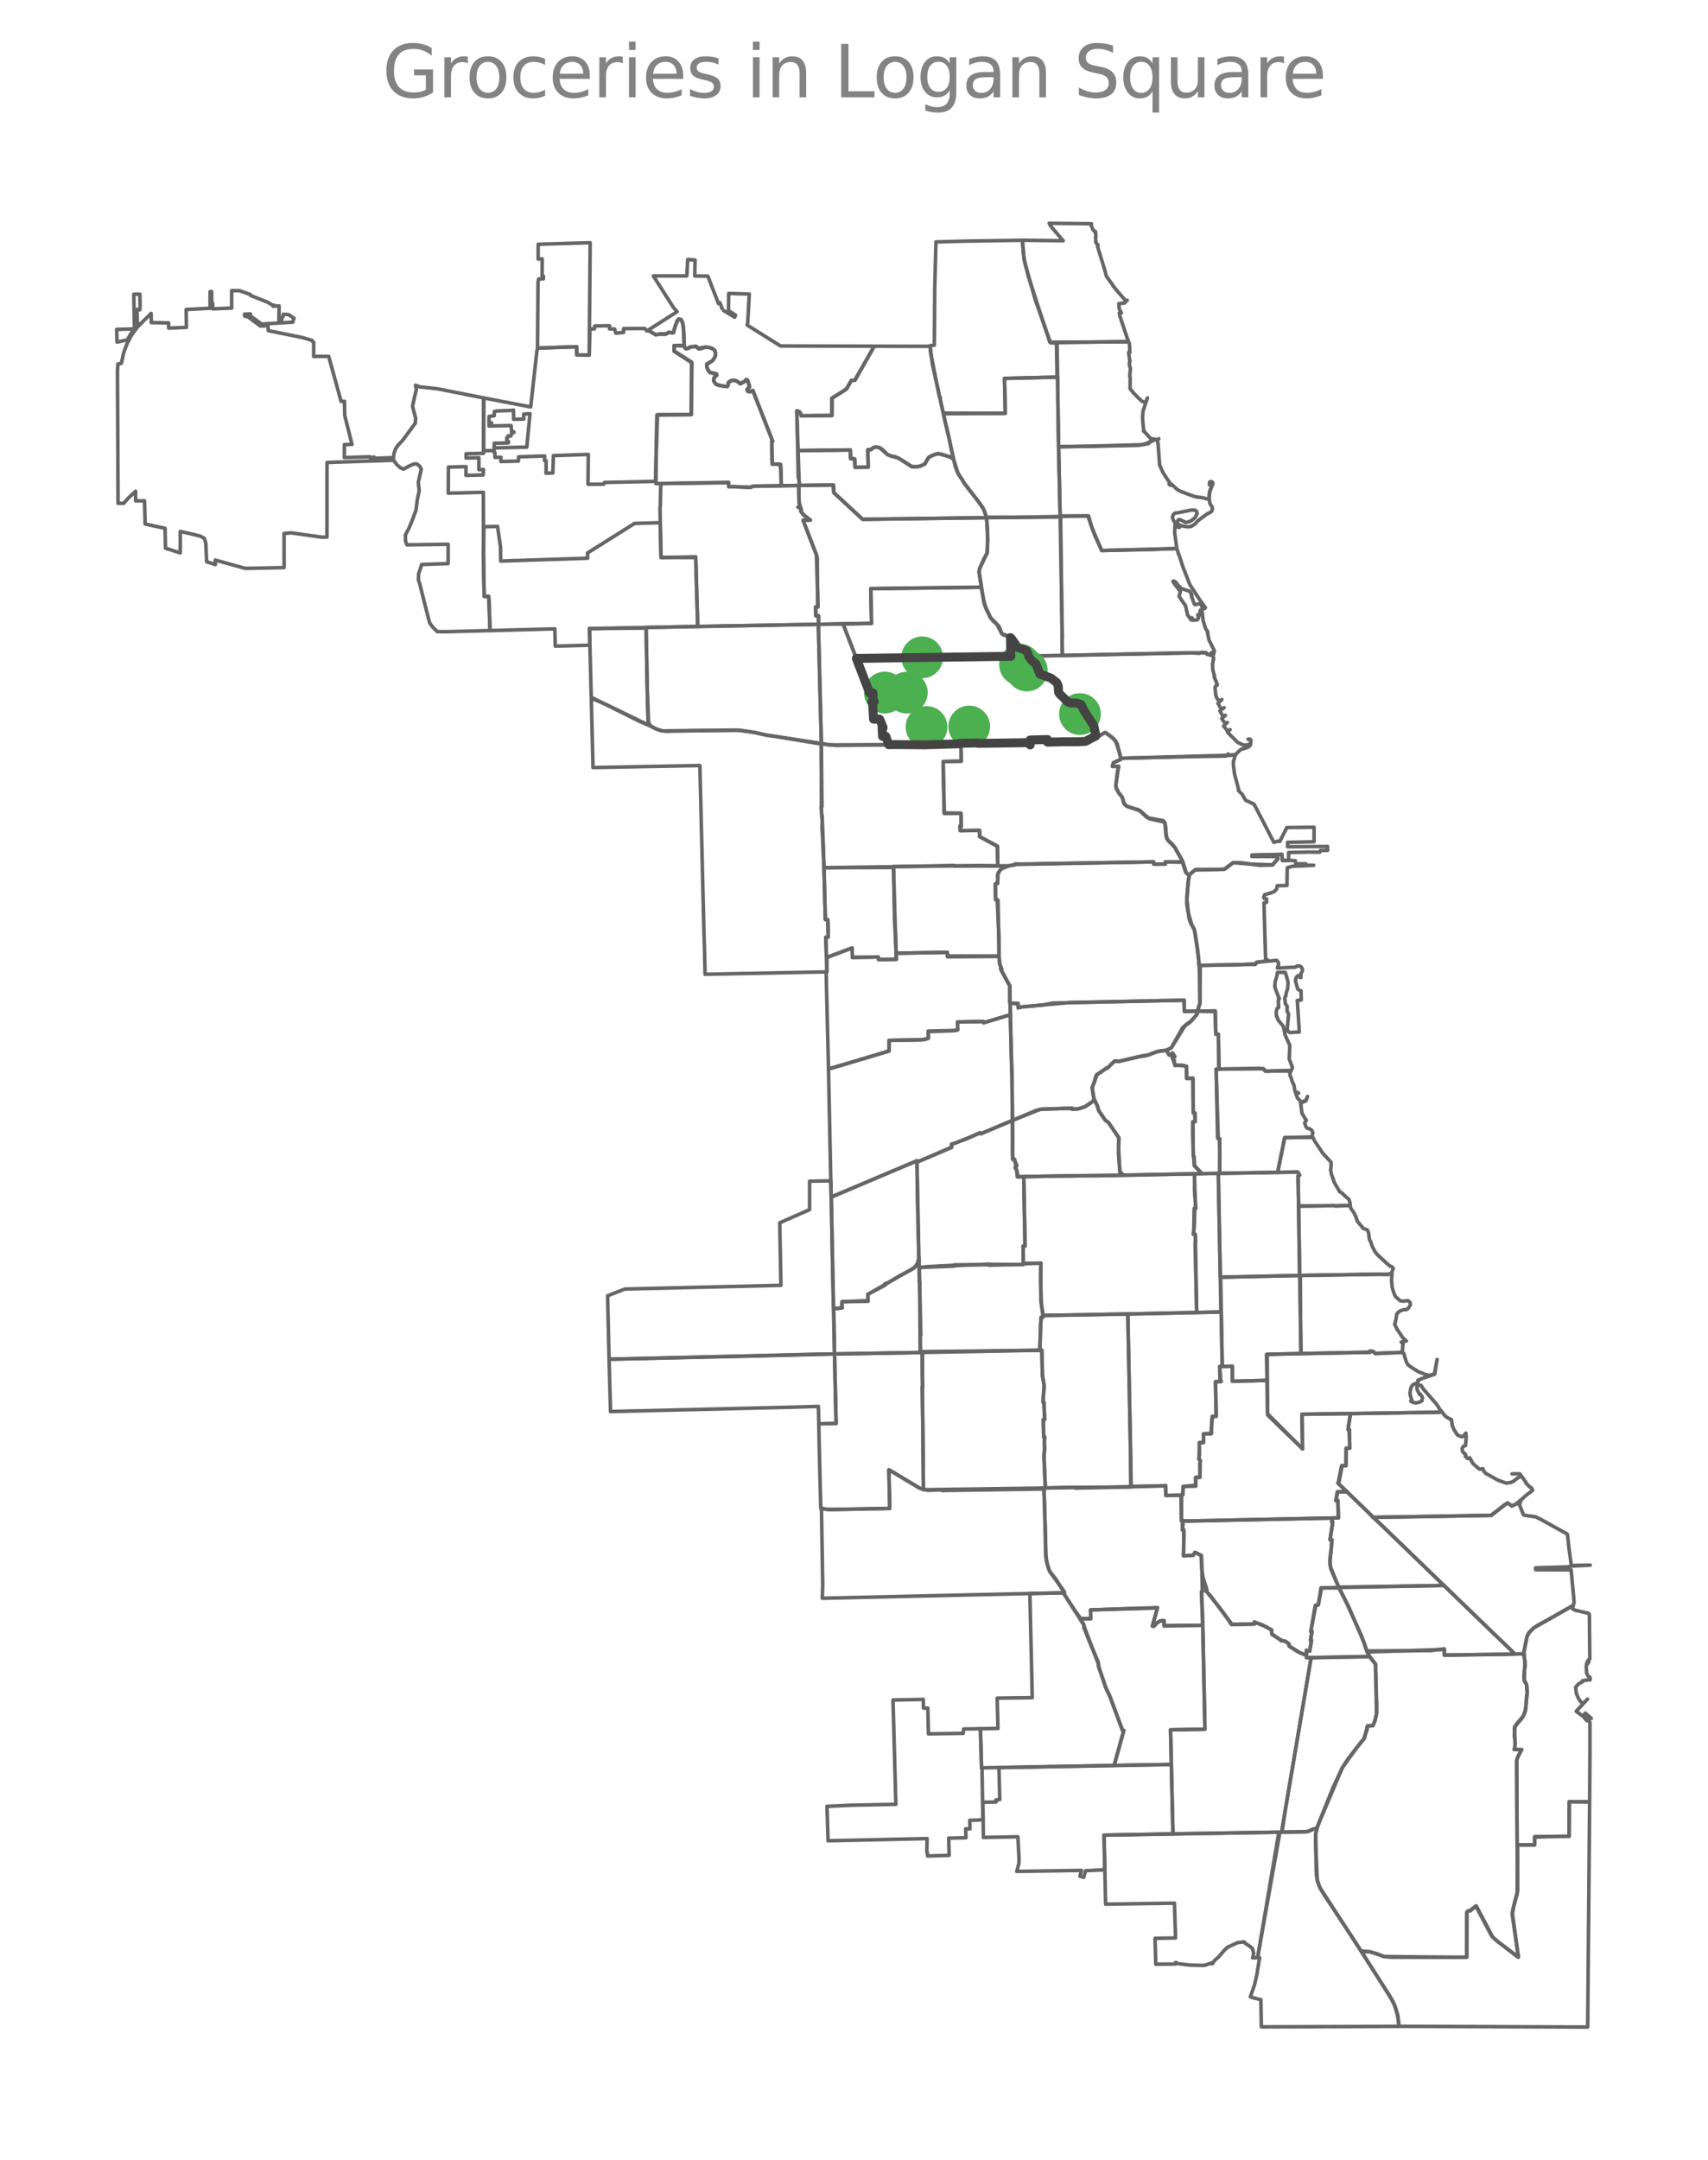 <?xml version="1.0" encoding="utf-8" standalone="no"?>
<!DOCTYPE svg PUBLIC "-//W3C//DTD SVG 1.1//EN"
  "http://www.w3.org/Graphics/SVG/1.1/DTD/svg11.dtd">
<svg xmlns:xlink="http://www.w3.org/1999/xlink" width="286.4pt" height="362.158pt" viewBox="0 0 286.4 362.158" xmlns="http://www.w3.org/2000/svg" version="1.1">
 <defs>
  <style type="text/css">*{stroke-linejoin: round; stroke-linecap: butt}</style>
 </defs>
 <g id="figure_1">
  <g id="patch_1">
   <path d="M 0 362.158 
L 286.4 362.158 
L 286.4 -0 
L 0 -0 
L 0 362.158 
z
" style="fill: none"/>
  </g>
  <g id="axes_1">
   <g id="LineCollection_1">
    <path d="M 216.307 179.928 
L 216.301 180.291 
L 216.441 180.517 
L 216.639 181.221 
L 216.973 181.936 
L 217.143 182.97 
L 217.266 183.23 
L 217.589 183.144 
L 217.75 183.275 
L 217.582 183.198 
L 217.282 183.276 
L 217.322 183.363 
L 217.373 183.593 
L 217.577 184.111 
L 217.906 184.409 
L 218.09 184.765 
L 218.941 184.508 
L 219.253 183.814 
L 218.966 184.572 
L 218.097 184.924 
L 218.311 186.626 
L 218.714 187.302 
L 219.039 187.823 
L 218.771 188.26 
L 218.988 188.916 
L 219.228 189.161 
L 219.668 189.263 
L 219.95 189.484 
L 220.132 189.878 
L 219.987 190.602 
L 215.42 190.719 
L 214.236 196.548 
L 204.521 196.715 
L 204.54 193.553 
L 204.537 193.061 
L 204.504 190.888 
L 204.416 190.89 
L 204.166 190.82 
L 203.928 179.247 
L 204.034 179.247 
L 211.236 179.105 
L 211.969 179.262 
L 212.225 179.608 
L 213.715 179.55 
L 216.167 179.56 
L 216.307 179.928 
L 216.307 179.928 
" clip-path="url(#p4c8a0b0abe)" style="fill: none; stroke: #666666; stroke-width: 0.6"/>
    <path d="M 226.405 202.11 
L 224.557 202.099 
L 223.881 202.199 
L 223.843 202.127 
L 222.405 202.129 
L 217.753 202.202 
L 217.663 197.127 
L 217.914 197.015 
L 217.562 196.494 
L 214.236 196.548 
L 215.037 192.628 
L 215.42 190.719 
L 220.153 190.686 
L 220.409 191.244 
L 221.152 192.348 
L 221.845 193.4 
L 223.18 194.822 
L 223.202 195.49 
L 223.122 196.195 
L 223.278 196.925 
L 223.739 198.246 
L 224.644 199.805 
L 225.009 199.997 
L 225.696 200.672 
L 226.161 201.034 
L 226.393 201.68 
L 226.405 202.11 
L 226.405 202.11 
" clip-path="url(#p4c8a0b0abe)" style="fill: none; stroke: #666666; stroke-width: 0.6"/>
    <path d="M 204.622 214.123 
L 204.723 219.952 
L 200.663 220.049 
L 200.662 220.007 
L 200.39 208.409 
L 200.446 208.408 
L 200.475 208.407 
L 200.423 206.912 
L 200.115 206.92 
L 200.247 205.728 
L 200.356 202.572 
L 200.51 202.57 
L 200.292 199.439 
L 200.317 196.79 
L 204.29 196.719 
L 204.622 214.123 
L 204.622 214.123 
" clip-path="url(#p4c8a0b0abe)" style="fill: none; stroke: #666666; stroke-width: 0.6"/>
    <path d="M 217.753 202.202 
L 217.932 213.837 
L 212.843 213.946 
L 204.622 214.123 
L 204.29 196.719 
L 217.655 196.489 
L 217.914 197.015 
L 217.663 197.127 
L 217.753 202.202 
L 217.753 202.202 
" clip-path="url(#p4c8a0b0abe)" style="fill: none; stroke: #666666; stroke-width: 0.6"/>
    <path d="M 226.405 202.11 
L 226.523 202.639 
L 226.911 203.099 
L 227.282 203.825 
L 227.508 204.427 
L 227.605 204.753 
L 228.332 205.612 
L 228.598 205.967 
L 228.875 206.05 
L 229.268 206.178 
L 229.391 206.483 
L 229.47 206.629 
L 229.638 207.83 
L 229.804 208.127 
L 229.887 208.264 
L 229.98 208.65 
L 230.044 208.815 
L 230.528 209.796 
L 230.853 210.237 
L 231.46 210.816 
L 232.663 211.921 
L 233.125 212.284 
L 233.369 212.359 
L 233.615 212.623 
L 233.564 212.861 
L 233.366 213.295 
L 233.43 213.447 
L 233.405 213.618 
L 233.006 213.531 
L 232.65 213.691 
L 231.356 213.614 
L 223.143 213.752 
L 217.932 213.837 
L 217.753 202.202 
L 223.843 202.127 
L 223.97 202.187 
L 226.405 202.11 
L 226.405 202.11 
" clip-path="url(#p4c8a0b0abe)" style="fill: none; stroke: #666666; stroke-width: 0.6"/>
    <path d="M 177.51 74.937 
L 177.766 86.584 
L 170.25 86.732 
L 165.399 86.712 
L 165.037 85.622 
L 164.831 85.159 
L 164.034 84.005 
L 163.694 83.608 
L 161.714 81.071 
L 161.433 80.562 
L 161.234 80.248 
L 160.591 79.268 
L 160.149 78.113 
L 159.022 72.9 
L 158.589 71.105 
L 158.503 70.8 
L 158.194 69.363 
L 158.261 69.362 
L 168.569 69.293 
L 168.436 63.435 
L 177.333 63.224 
L 177.51 74.937 
L 177.51 74.937 
" clip-path="url(#p4c8a0b0abe)" style="fill: none; stroke: #666666; stroke-width: 0.6"/>
    <path d="M 218.152 226.921 
L 212.372 227.061 
L 212.454 231.423 
L 206.657 231.568 
L 206.639 229.05 
L 204.94 229.09 
L 204.949 229.013 
L 204.678 214.121 
L 212.185 213.955 
L 217.932 213.837 
L 218.152 226.921 
L 218.152 226.921 
" clip-path="url(#p4c8a0b0abe)" style="fill: none; stroke: #666666; stroke-width: 0.6"/>
    <path d="M 233.405 213.618 
L 233.333 214.622 
L 233.437 215.784 
L 233.702 216.736 
L 234.025 217.406 
L 234.787 218.065 
L 235.225 218.147 
L 236.085 218.054 
L 236.416 218.315 
L 236.485 218.547 
L 236.482 218.795 
L 236.112 219.379 
L 235.782 219.563 
L 235.463 219.546 
L 234.752 219.781 
L 234.322 220.143 
L 234.188 220.425 
L 234.057 221.293 
L 233.945 221.729 
L 233.861 222.03 
L 234.327 222.943 
L 235.228 224.276 
L 235.818 224.819 
L 234.961 224.985 
L 235.066 225.101 
L 235.326 225.092 
L 235.248 225.177 
L 235.144 226.739 
L 235.109 226.746 
L 230.543 226.883 
L 230.248 226.573 
L 229.705 226.507 
L 229.709 226.707 
L 218.152 226.921 
L 218.079 222.332 
L 218.043 213.832 
L 227.912 213.679 
L 233.405 213.618 
L 233.405 213.618 
" clip-path="url(#p4c8a0b0abe)" style="fill: none; stroke: #666666; stroke-width: 0.6"/>
    <path d="M 235.327 226.704 
L 235.819 228.347 
L 236.117 228.834 
L 237.015 229.472 
L 237.882 229.986 
L 239.118 230.472 
L 239.762 230.578 
L 240.527 230.329 
L 240.974 227.922 
L 240.581 230.385 
L 238.353 231.147 
L 237.743 231.414 
L 237.776 231.78 
L 236.935 232.117 
L 236.635 232.564 
L 236.537 232.887 
L 236.422 233.582 
L 236.522 234.099 
L 236.782 234.822 
L 236.729 234.833 
L 236.555 234.865 
L 236.648 234.982 
L 237.02 235.136 
L 237.428 235.202 
L 237.974 235.097 
L 238.453 234.83 
L 238.52 234.28 
L 238.384 234.03 
L 238.117 233.684 
L 238.001 233.744 
L 237.6 232.881 
L 237.593 232.418 
L 237.716 232.237 
L 238.284 232.266 
L 238.699 232.919 
L 239.262 233.552 
L 240.918 235.448 
L 241.578 236.507 
L 241.685 236.575 
L 241.469 236.761 
L 230.381 236.936 
L 227.56 236.971 
L 218.311 237.095 
L 218.419 242.905 
L 212.552 237.021 
L 212.483 227.057 
L 222.52 226.857 
L 229.709 226.707 
L 229.705 226.507 
L 230.248 226.573 
L 230.489 226.785 
L 230.664 226.944 
L 231.818 226.873 
L 233.422 226.794 
L 235.327 226.704 
L 235.327 226.704 
" clip-path="url(#p4c8a0b0abe)" style="fill: none; stroke: #666666; stroke-width: 0.6"/>
    <path d="M 189.31 57.31 
L 182.063 57.345 
L 176.026 57.358 
L 172.449 46.372 
L 171.692 43.333 
L 171.419 40.277 
L 178.277 40.357 
L 178.186 40.257 
L 176.179 37.9 
L 175.935 37.438 
L 175.989 37.439 
L 183.027 37.511 
L 182.974 37.613 
L 182.984 37.849 
L 183.284 38.513 
L 183.542 38.831 
L 183.592 38.862 
L 183.691 38.801 
L 183.761 39.726 
L 183.692 39.725 
L 183.765 40.508 
L 183.708 40.604 
L 183.997 40.967 
L 184.105 41.068 
L 184.093 41.343 
L 184.093 41.343 
L 184.046 41.345 
L 185.357 45.641 
L 185.366 45.657 
L 185.363 45.704 
L 185.532 46.338 
L 186.363 47.47 
L 186.734 48.029 
L 186.697 48.047 
L 186.794 48.087 
L 187.101 48.495 
L 188.741 50.409 
L 188.826 50.485 
L 189.009 50.333 
L 188.544 50.806 
L 187.613 50.89 
L 187.672 51.793 
L 188.029 52.476 
L 187.962 52.478 
L 187.687 52.48 
L 187.79 52.998 
L 189.086 56.908 
L 189.31 57.31 
L 189.31 57.31 
" clip-path="url(#p4c8a0b0abe)" style="fill: none; stroke: #666666; stroke-width: 0.6"/>
    <path d="M 131.008 81.437 
L 126.184 81.509 
L 125.825 81.735 
L 122.564 81.578 
L 122.186 81.585 
L 122.169 80.86 
L 109.978 81.083 
L 109.978 81.083 
L 110.058 75.554 
L 110.253 69.509 
L 115.908 69.503 
L 115.952 60.698 
L 113.036 58.822 
L 113.046 57.922 
L 114.74 58.018 
L 114.912 58.414 
L 115.046 58.47 
L 115.498 58.365 
L 115.842 58.132 
L 116.523 58.11 
L 116.697 58.043 
L 116.844 58.157 
L 117.198 58.511 
L 117.636 58.426 
L 118.325 58.195 
L 119.031 58.279 
L 119.565 58.495 
L 119.9 58.846 
L 120.003 59.355 
L 119.859 59.939 
L 119.471 60.469 
L 119.067 60.763 
L 118.49 61.108 
L 118.521 61.538 
L 118.729 62.081 
L 119.121 62.483 
L 119.856 62.614 
L 120.13 62.695 
L 120.171 62.94 
L 120.016 63.073 
L 119.786 63.2 
L 119.661 63.801 
L 119.97 64.331 
L 120.127 64.457 
L 120.827 64.634 
L 121.502 64.769 
L 121.976 64.793 
L 122.109 64.52 
L 122.124 64.119 
L 122.669 63.788 
L 123.274 63.75 
L 123.699 63.97 
L 124.057 64.309 
L 124.245 64.32 
L 124.745 64.023 
L 124.986 63.86 
L 125.202 63.639 
L 125.412 63.878 
L 125.464 64.061 
L 125.655 64.933 
L 125.453 65.121 
L 125.257 65.303 
L 125.332 65.547 
L 125.604 65.692 
L 126.157 65.509 
L 126.229 65.453 
L 129.567 73.992 
L 129.406 73.859 
L 129.405 73.98 
L 129.47 77.161 
L 129.487 77.812 
L 130.909 77.864 
L 131.008 81.437 
L 131.008 81.437 
" clip-path="url(#p4c8a0b0abe)" style="fill: none; stroke: #666666; stroke-width: 0.6"/>
    <path d="M 121.17 51.939 
L 121.441 52.121 
L 123.186 53.188 
L 123.234 53.097 
L 123.33 52.828 
L 122.146 52.085 
L 122.195 49.196 
L 125.641 49.299 
L 125.38 54.116 
L 125.281 54.497 
L 128.449 56.481 
L 130.883 58.001 
L 146.592 58.043 
L 144.412 61.867 
L 143.315 63.76 
L 142.76 63.768 
L 141.913 65.251 
L 139.466 66.774 
L 139.468 69.659 
L 134.361 69.695 
L 134.176 69.164 
L 133.933 68.967 
L 133.609 68.886 
L 133.995 80.706 
L 134.035 81.096 
L 133.929 81.388 
L 131.008 81.437 
L 130.947 78.623 
L 130.694 77.792 
L 129.487 77.812 
L 129.406 73.859 
L 129.567 73.992 
L 126.229 65.453 
L 126.176 65.488 
L 125.882 65.652 
L 125.386 65.606 
L 125.257 65.303 
L 125.398 65.144 
L 125.655 64.933 
L 125.686 64.715 
L 125.343 63.714 
L 125.083 63.637 
L 124.745 64.023 
L 124.351 64.138 
L 124.127 64.346 
L 123.921 64.159 
L 123.637 63.946 
L 122.851 63.737 
L 122.33 63.94 
L 122.08 64.299 
L 122.066 64.661 
L 121.896 64.816 
L 121.468 64.758 
L 120.628 64.623 
L 120.321 64.54 
L 119.892 64.241 
L 119.711 63.902 
L 119.66 63.62 
L 119.852 63.115 
L 120.178 62.908 
L 120.13 62.695 
L 119.856 62.614 
L 119.045 62.453 
L 118.889 62.322 
L 118.542 61.624 
L 118.528 61.016 
L 118.76 60.867 
L 119.509 60.43 
L 119.926 59.761 
L 119.998 59.269 
L 119.837 58.725 
L 119.565 58.495 
L 118.928 58.253 
L 118.209 58.208 
L 117.025 58.383 
L 116.608 58.054 
L 116.039 58.175 
L 115.639 58.188 
L 115.2 58.471 
L 114.912 58.414 
L 114.759 58.134 
L 114.702 57.107 
L 114.691 56.107 
L 114.582 54.865 
L 114.488 54.265 
L 114.25 53.637 
L 114.087 53.531 
L 113.734 53.522 
L 113.49 53.878 
L 113.014 55.442 
L 112.922 55.783 
L 112.73 55.826 
L 112.095 55.706 
L 111.836 55.873 
L 111.567 56.044 
L 110.907 56.043 
L 110.501 56.003 
L 109.919 56.113 
L 108.682 55.355 
L 108.708 55.339 
L 113.551 52.251 
L 113.458 52.171 
L 112.917 51.541 
L 111.618 49.505 
L 109.556 46.26 
L 115.135 46.264 
L 115.181 46.17 
L 115.315 43.506 
L 116.541 43.596 
L 116.493 46.272 
L 116.566 46.272 
L 118.695 46.291 
L 120.007 49.69 
L 120.472 50.896 
L 120.558 50.852 
L 120.717 50.751 
L 121.17 51.939 
L 121.17 51.939 
" clip-path="url(#p4c8a0b0abe)" style="fill: none; stroke: #666666; stroke-width: 0.6"/>
    <path d="M 158.194 69.363 
L 158.463 70.598 
L 159.296 74.213 
L 159.489 75.226 
L 159.834 76.749 
L 159.897 76.976 
L 159.153 76.561 
L 157.385 76.061 
L 156.732 76.181 
L 155.75 76.65 
L 155.561 76.909 
L 155.073 77.79 
L 154.668 77.995 
L 153.959 78.241 
L 152.808 78.233 
L 151.635 77.398 
L 150.853 76.917 
L 150.03 76.548 
L 149.525 76.483 
L 148.825 76.217 
L 148.238 75.722 
L 147.517 75.069 
L 146.862 74.927 
L 146.394 75.074 
L 145.92 75.387 
L 145.514 75.394 
L 145.574 78.308 
L 143.375 78.34 
L 143.253 76.887 
L 142.611 76.897 
L 142.578 75.435 
L 133.768 75.546 
L 133.609 68.886 
L 133.933 68.967 
L 134.226 69.248 
L 134.366 69.722 
L 139.526 69.657 
L 139.545 66.728 
L 141.547 65.485 
L 142.047 65.058 
L 142.76 63.768 
L 143.357 63.759 
L 146.592 58.043 
L 155.96 58.061 
L 156.354 61.107 
L 157.575 66.613 
L 157.622 66.807 
L 158.194 69.363 
L 158.194 69.363 
" clip-path="url(#p4c8a0b0abe)" style="fill: none; stroke: #666666; stroke-width: 0.6"/>
    <path d="M 159.897 76.976 
L 160.643 79.388 
L 161.142 80.143 
L 161.433 80.562 
L 161.558 80.838 
L 162.007 81.409 
L 163.739 83.669 
L 164.945 85.371 
L 165.308 86.425 
L 165.42 86.786 
L 144.646 87.062 
L 139.796 82.578 
L 139.692 81.306 
L 133.929 81.388 
L 133.986 81.304 
L 134.008 80.745 
L 133.848 79.932 
L 133.776 76.076 
L 133.768 75.546 
L 142.578 75.435 
L 142.689 76.896 
L 143.346 76.992 
L 143.375 78.34 
L 145.574 78.308 
L 145.514 75.394 
L 146.064 75.385 
L 146.451 75.039 
L 146.862 74.927 
L 147.517 75.069 
L 147.982 75.358 
L 148.825 76.217 
L 149.525 76.483 
L 150.636 76.797 
L 152.113 77.733 
L 153.082 78.28 
L 154.292 78.153 
L 155.073 77.79 
L 155.476 77.114 
L 155.783 76.623 
L 156.358 76.338 
L 157.154 76.073 
L 157.782 76.116 
L 159.455 76.654 
L 159.897 76.976 
L 159.897 76.976 
" clip-path="url(#p4c8a0b0abe)" style="fill: none; stroke: #666666; stroke-width: 0.6"/>
    <path d="M 131.008 81.437 
L 133.929 81.388 
L 134.004 84.416 
L 134.25 85.093 
L 133.818 85.021 
L 134.169 85.169 
L 134.341 85.332 
L 134.352 85.572 
L 134.257 85.698 
L 134.892 86.463 
L 135.88 87.199 
L 135.804 87.2 
L 134.665 87.215 
L 137.04 93.417 
L 137.11 101.757 
L 136.76 101.759 
L 136.798 103.228 
L 137.237 103.219 
L 137.266 104.668 
L 137.21 104.669 
L 116.992 105.022 
L 116.659 93.351 
L 112.297 93.437 
L 110.842 93.462 
L 110.668 85.074 
L 110.718 84.912 
L 110.802 81.069 
L 122.171 80.93 
L 122.186 81.585 
L 124.512 81.631 
L 125.869 81.705 
L 126.3 81.516 
L 131.008 81.437 
L 131.008 81.437 
" clip-path="url(#p4c8a0b0abe)" style="fill: none; stroke: #666666; stroke-width: 0.6"/>
    <path d="M 165.42 86.786 
L 165.463 87.354 
L 165.519 88.439 
L 165.645 90.35 
L 165.516 92.749 
L 165.336 93.105 
L 164.282 95.288 
L 164.172 95.932 
L 164.397 97.431 
L 164.545 98.193 
L 164.553 98.432 
L 147.68 98.661 
L 146.008 98.69 
L 146.137 104.505 
L 137.266 104.668 
L 137.237 103.219 
L 137.209 103.22 
L 136.798 103.228 
L 136.76 101.759 
L 137.182 101.753 
L 136.895 93.017 
L 134.665 87.215 
L 134.711 87.214 
L 135.88 87.199 
L 135.786 87.129 
L 134.579 86.16 
L 134.281 85.667 
L 134.369 85.412 
L 134.169 85.169 
L 133.818 85.021 
L 134.25 85.093 
L 133.98 84.194 
L 133.929 81.388 
L 133.981 81.387 
L 139.766 81.304 
L 139.849 82.626 
L 144.646 87.062 
L 165.42 86.786 
L 165.42 86.786 
" clip-path="url(#p4c8a0b0abe)" style="fill: none; stroke: #666666; stroke-width: 0.6"/>
    <path d="M 116.992 105.022 
L 98.842 105.383 
L 98.916 108.167 
L 98.916 108.167 
L 93.688 108.31 
L 93.11 108.326 
L 93.033 105.429 
L 92.962 105.433 
L 82.16 105.718 
L 82.169 105.582 
L 81.942 99.953 
L 81.196 99.978 
L 81.041 92.555 
L 81.144 88.312 
L 83.428 88.252 
L 83.931 91.739 
L 83.954 94.064 
L 84.083 94.059 
L 98.532 93.584 
L 98.519 92.704 
L 106.4 87.754 
L 110.696 87.63 
L 110.842 93.462 
L 116.662 93.473 
L 116.992 105.022 
L 116.992 105.022 
" clip-path="url(#p4c8a0b0abe)" style="fill: none; stroke: #666666; stroke-width: 0.6"/>
    <path d="M 109.145 121.75 
L 107.262 120.946 
L 99.142 116.891 
L 98.842 105.383 
L 108.342 105.292 
L 108.519 115.376 
L 108.752 121.189 
L 109.145 121.75 
L 109.145 121.75 
" clip-path="url(#p4c8a0b0abe)" style="fill: none; stroke: #666666; stroke-width: 0.6"/>
    <path d="M 137.725 124.637 
L 129.442 123.37 
L 128.367 123.224 
L 126.811 122.843 
L 123.524 122.392 
L 120.737 122.421 
L 111.048 122.536 
L 110.085 122.24 
L 109.144 121.75 
L 108.836 121.355 
L 108.662 120.824 
L 108.583 117.981 
L 108.34 105.189 
L 137.226 104.668 
L 137.725 124.637 
L 137.725 124.637 
" clip-path="url(#p4c8a0b0abe)" style="fill: none; stroke: #666666; stroke-width: 0.6"/>
    <path d="M 171.419 40.277 
L 171.782 43.834 
L 173.611 50.309 
L 176.153 57.473 
L 177.154 57.524 
L 177.247 63.226 
L 168.436 63.435 
L 168.569 69.293 
L 158.169 69.265 
L 157.739 67.373 
L 157.633 66.737 
L 157.678 66.641 
L 157.604 66.64 
L 157.52 66.434 
L 157.52 66.434 
L 156.048 59.177 
L 155.954 57.95 
L 156.677 57.858 
L 156.738 48.499 
L 156.938 40.56 
L 162.036 40.421 
L 171.419 40.277 
L 171.419 40.277 
" clip-path="url(#p4c8a0b0abe)" style="fill: none; stroke: #666666; stroke-width: 0.6"/>
    <path d="M 143.596 110.386 
L 145.849 116.187 
L 146.384 116.179 
L 146.489 117.39 
L 146.579 117.641 
L 146.497 117.647 
L 146.202 117.648 
L 146.432 118.387 
L 146.476 120.565 
L 147.51 120.547 
L 148.086 122 
L 148.019 122 
L 147.9 122.032 
L 147.911 122.104 
L 147.976 122.539 
L 148.062 123.457 
L 148.549 123.471 
L 149.012 124.846 
L 139.057 124.882 
L 137.725 124.637 
L 137.226 104.668 
L 137.266 104.668 
L 141.359 104.592 
L 143.596 110.386 
L 143.596 110.386 
" clip-path="url(#p4c8a0b0abe)" style="fill: none; stroke: #666666; stroke-width: 0.6"/>
    <path d="M 169.438 106.895 
L 169.5 110.031 
L 164.742 110.09 
L 146.26 110.341 
L 143.596 110.386 
L 141.359 104.592 
L 141.381 104.592 
L 146.137 104.505 
L 146.008 98.69 
L 164.555 98.467 
L 164.808 99.924 
L 165.252 101.878 
L 165.944 103.252 
L 166.099 103.601 
L 166.58 104.163 
L 167.488 104.966 
L 167.727 105.519 
L 167.995 106.255 
L 168.326 106.494 
L 169.167 106.661 
L 169.438 106.895 
L 169.438 106.895 
" clip-path="url(#p4c8a0b0abe)" style="fill: none; stroke: #666666; stroke-width: 0.6"/>
    <path d="M 172.497 109.991 
L 172.496 110.052 
L 172.944 110.676 
L 173.744 111.368 
L 174.361 112.999 
L 176.252 113.696 
L 177.194 114.442 
L 177.447 115.005 
L 177.502 116.062 
L 177.681 116.34 
L 179.008 117.637 
L 179.469 117.835 
L 180.04 117.866 
L 180.628 117.884 
L 181.262 118.139 
L 181.808 119.185 
L 182.469 120.218 
L 183.093 121.196 
L 183.432 121.715 
L 183.757 123.387 
L 182.025 124.284 
L 180.717 124.352 
L 178.313 124.36 
L 175.645 124.418 
L 175.644 124.371 
L 175.639 123.983 
L 172.731 124.06 
L 172.747 124.889 
L 172.31 124.508 
L 164.024 124.629 
L 164.022 124.552 
L 160.913 124.617 
L 160.831 124.701 
L 155.091 124.87 
L 151.667 124.841 
L 150.201 124.83 
L 149.012 124.846 
L 148.541 123.448 
L 147.995 123.458 
L 147.994 123.386 
L 147.901 122.001 
L 148.067 122 
L 148.086 122 
L 147.617 120.828 
L 147.464 120.548 
L 146.476 120.565 
L 146.325 117.968 
L 146.202 117.648 
L 146.289 117.649 
L 146.579 117.641 
L 146.57 117.617 
L 146.403 117.116 
L 146.384 116.179 
L 145.829 116.187 
L 143.596 110.386 
L 169.5 110.031 
L 169.451 107.654 
L 169.438 106.895 
L 169.534 106.969 
L 170.112 107.781 
L 170.638 108.549 
L 171.872 108.954 
L 172.176 109.145 
L 172.497 109.991 
L 172.497 109.991 
" clip-path="url(#p4c8a0b0abe)" style="fill: none; stroke: #666666; stroke-width: 0.6"/>
    <path d="M 167.308 145.171 
L 164.443 145.108 
L 162.923 145.123 
L 138.165 145.469 
L 137.9 139.743 
L 137.827 138.847 
L 137.87 137.613 
L 137.739 136.268 
L 137.723 135.239 
L 137.827 135.236 
L 137.725 124.637 
L 138.545 124.801 
L 140.28 124.98 
L 144.399 124.917 
L 152.394 124.844 
L 152.396 124.915 
L 160.914 124.7 
L 160.913 124.617 
L 161.121 124.684 
L 161.187 127.612 
L 161.141 127.612 
L 158.144 127.7 
L 158.153 128.833 
L 158.329 136.383 
L 161.137 136.349 
L 161.179 138.602 
L 160.969 138.489 
L 161.087 139.258 
L 164.257 139.213 
L 164.276 140.268 
L 167.25 141.866 
L 167.263 142.322 
L 167.308 145.171 
L 167.308 145.171 
" clip-path="url(#p4c8a0b0abe)" style="fill: none; stroke: #666666; stroke-width: 0.6"/>
    <path d="M 187.94 127.124 
L 187.895 127.334 
L 186.699 127.87 
L 186.533 128.493 
L 187.569 128.477 
L 187.55 128.567 
L 187.389 129.258 
L 187.091 131.712 
L 187.17 132.124 
L 187.655 133.024 
L 188.17 133.645 
L 188.519 134.807 
L 188.95 135.148 
L 189.979 135.514 
L 191.222 135.955 
L 192.738 137.268 
L 195.22 137.818 
L 195.329 137.944 
L 195.454 138.573 
L 195.599 140.517 
L 195.807 140.82 
L 196.019 141.011 
L 196.507 141.438 
L 197.097 142.208 
L 198.343 144.464 
L 198.14 144.484 
L 196.796 144.485 
L 195.387 144.502 
L 195.388 144.59 
L 195.394 144.862 
L 193.466 144.874 
L 193.393 144.49 
L 170.248 144.92 
L 170.163 145.002 
L 169.399 145.111 
L 169.031 145.188 
L 167.308 145.171 
L 167.25 141.866 
L 164.276 140.268 
L 164.257 139.213 
L 160.987 139.26 
L 160.969 138.489 
L 161.179 138.602 
L 161.137 136.349 
L 158.327 136.29 
L 158.159 127.658 
L 161.187 127.612 
L 161.186 127.568 
L 161.119 124.618 
L 169.489 124.564 
L 172.382 124.572 
L 172.747 124.889 
L 172.731 124.06 
L 175.639 123.983 
L 175.645 124.418 
L 182.025 124.284 
L 182.888 123.895 
L 183.189 123.72 
L 183.922 123.265 
L 184.417 123.302 
L 184.673 123.149 
L 185.22 122.842 
L 185.471 122.837 
L 185.79 123.098 
L 186.876 123.989 
L 187.345 124.708 
L 187.94 127.124 
L 187.94 127.124 
" clip-path="url(#p4c8a0b0abe)" style="fill: none; stroke: #666666; stroke-width: 0.6"/>
    <path d="M 109.145 121.75 
L 109.89 122.15 
L 110.796 122.483 
L 111.727 122.598 
L 116.212 122.511 
L 124.18 122.439 
L 126.143 122.732 
L 128.108 123.147 
L 129.149 123.361 
L 129.885 123.435 
L 137.726 124.744 
L 137.705 127.749 
L 137.723 129.411 
L 137.723 135.239 
L 137.798 136.718 
L 137.854 136.717 
L 137.855 136.796 
L 138.032 141.124 
L 138.082 142.661 
L 138.218 147.473 
L 138.393 154.19 
L 138.808 154.189 
L 138.882 157.1 
L 138.469 157.111 
L 138.471 157.186 
L 138.658 162.935 
L 138.528 162.937 
L 118.226 163.337 
L 118.226 163.336 
L 118.12 158.84 
L 118.033 156.125 
L 117.358 128.347 
L 99.438 128.678 
L 99.15 117.07 
L 101.51 118.054 
L 109.145 121.75 
L 109.145 121.75 
" clip-path="url(#p4c8a0b0abe)" style="fill: none; stroke: #666666; stroke-width: 0.6"/>
    <path d="M 150.266 159.813 
L 150.291 160.838 
L 150.183 160.839 
L 147.274 160.857 
L 147.273 160.836 
L 147.265 160.437 
L 142.931 160.509 
L 142.875 158.928 
L 142.781 158.962 
L 138.582 160.537 
L 138.578 160.466 
L 138.477 157.42 
L 138.469 157.111 
L 138.882 157.1 
L 138.808 154.189 
L 138.39 154.085 
L 138.165 145.469 
L 149.827 145.436 
L 150.12 155.534 
L 150.183 156.579 
L 150.266 159.813 
L 150.266 159.813 
" clip-path="url(#p4c8a0b0abe)" style="fill: none; stroke: #666666; stroke-width: 0.6"/>
    <path d="M 167.308 145.171 
L 169.031 145.188 
L 168.814 145.293 
L 168.306 145.464 
L 167.818 145.756 
L 167.422 146.278 
L 167.239 146.851 
L 167.292 147.07 
L 167.283 147.577 
L 167.216 148.184 
L 166.886 148.2 
L 166.956 150.836 
L 167.348 150.924 
L 167.532 160.272 
L 167.465 160.273 
L 158.871 160.269 
L 158.825 159.665 
L 156.868 159.69 
L 150.266 159.813 
L 150.054 155.293 
L 149.999 154.437 
L 149.823 145.274 
L 157.293 145.154 
L 159.996 145.083 
L 159.997 145.196 
L 167.308 145.171 
L 167.308 145.171 
" clip-path="url(#p4c8a0b0abe)" style="fill: none; stroke: #666666; stroke-width: 0.6"/>
    <path d="M 199.397 146.738 
L 199.268 147.518 
L 198.987 151.423 
L 199.179 152.758 
L 199.879 155.163 
L 200.201 155.662 
L 200.419 156.536 
L 200.957 160.525 
L 201.116 162.657 
L 201.194 168.325 
L 200.88 169.137 
L 200.841 169.518 
L 198.596 169.563 
L 198.549 167.684 
L 176.536 168.162 
L 175.035 168.463 
L 171.319 168.811 
L 170.731 168.964 
L 170.718 168.205 
L 169.318 168.163 
L 169.302 168.092 
L 169.322 165.256 
L 168.965 164.68 
L 167.793 162.454 
L 167.806 162.453 
L 167.959 162.451 
L 167.593 161.436 
L 167.504 160.196 
L 167.511 157.367 
L 167.213 150.832 
L 166.956 150.836 
L 166.908 149.07 
L 166.886 148.2 
L 167.293 148.085 
L 167.352 146.458 
L 167.656 145.922 
L 168.109 145.551 
L 169.031 145.188 
L 169.438 145.097 
L 169.885 145.006 
L 170.248 144.92 
L 170.249 144.82 
L 171.145 144.859 
L 193.456 144.489 
L 193.466 144.874 
L 195.394 144.862 
L 195.387 144.502 
L 198.367 144.56 
L 198.919 146.345 
L 199.397 146.738 
L 199.397 146.738 
" clip-path="url(#p4c8a0b0abe)" style="fill: none; stroke: #666666; stroke-width: 0.6"/>
    <path d="M 150.266 159.813 
L 154.607 159.728 
L 158.855 159.666 
L 158.875 160.401 
L 167.534 160.348 
L 167.66 161.737 
L 167.959 162.451 
L 167.793 162.454 
L 169.322 165.256 
L 169.41 170.119 
L 164.937 171.465 
L 164.936 171.42 
L 164.826 171.247 
L 160.556 171.333 
L 160.586 172.65 
L 159.79 172.809 
L 155.64 172.948 
L 155.673 174.097 
L 154.558 174.341 
L 149.052 174.424 
L 149.084 176.198 
L 138.922 179.209 
L 138.53 162.937 
L 138.658 162.935 
L 138.655 162.866 
L 138.658 160.503 
L 142.875 158.928 
L 142.887 158.972 
L 142.931 160.509 
L 147.265 160.437 
L 147.349 160.886 
L 150.291 160.838 
L 150.289 160.765 
L 150.266 159.813 
L 150.266 159.813 
" clip-path="url(#p4c8a0b0abe)" style="fill: none; stroke: #666666; stroke-width: 0.6"/>
    <path d="M 197.354 91.955 
L 193.207 92.125 
L 184.737 92.295 
L 183.164 88.662 
L 182.415 86.499 
L 177.764 86.494 
L 177.51 74.937 
L 177.575 74.936 
L 191.654 74.559 
L 192.545 74.349 
L 192.587 74.369 
L 192.587 74.369 
L 192.696 74.187 
L 193.754 73.672 
L 194.06 73.777 
L 194.31 73.552 
L 194.049 73.927 
L 194.18 74.31 
L 194.452 77.984 
L 195.019 79.243 
L 195.834 80.487 
L 196.332 81.194 
L 196.172 81.016 
L 196.018 81.167 
L 196.297 81.375 
L 196.443 81.175 
L 197.41 82.071 
L 197.894 82.346 
L 199.14 82.825 
L 200.418 83.275 
L 201.621 83.441 
L 202.485 83.657 
L 202.722 83.754 
L 202.788 82.575 
L 203.107 81.58 
L 203.296 80.914 
L 203.082 80.78 
L 202.86 80.86 
L 202.783 81.099 
L 202.826 81.295 
L 202.826 80.82 
L 203.093 80.728 
L 203.326 80.858 
L 203.383 81.128 
L 203.212 81.469 
L 202.861 82.49 
L 202.762 83.417 
L 202.852 84.306 
L 203.018 84.67 
L 203.249 84.979 
L 203.312 85.355 
L 203.158 85.715 
L 202.943 85.908 
L 202.418 86.145 
L 200.851 87.307 
L 200.345 87.886 
L 199.729 88.252 
L 199.188 88.327 
L 198.361 88.205 
L 197.904 88.066 
L 197.744 88.437 
L 197.81 88.027 
L 197.474 87.798 
L 197.4 87.412 
L 197.626 87.118 
L 197.835 87.103 
L 198.808 87.583 
L 199.364 87.481 
L 199.884 87.223 
L 200.442 86.697 
L 200.741 86.089 
L 200.632 85.714 
L 200.387 85.53 
L 199.776 85.515 
L 196.943 86.06 
L 196.696 86.348 
L 196.601 86.781 
L 196.703 87.11 
L 197.058 87.73 
L 197.009 88.292 
L 197.353 88.364 
L 196.988 88.364 
L 196.988 89.454 
L 197.282 91.592 
L 197.354 91.955 
L 197.354 91.955 
" clip-path="url(#p4c8a0b0abe)" style="fill: none; stroke: #666666; stroke-width: 0.6"/>
    <path d="M 169.787 187.831 
L 164.462 190.073 
L 164.309 189.914 
L 162.184 190.886 
L 159.749 191.787 
L 159.558 191.828 
L 159.576 192.373 
L 153.755 194.83 
L 153.752 194.606 
L 139.377 200.69 
L 139.377 200.613 
L 139.362 200.575 
L 138.922 179.209 
L 140.692 178.723 
L 149.084 176.198 
L 149.127 174.423 
L 155.065 174.279 
L 155.667 174.03 
L 155.637 172.851 
L 155.698 172.858 
L 160.228 172.761 
L 160.586 172.65 
L 160.556 171.333 
L 160.61 171.332 
L 164.931 171.252 
L 164.937 171.465 
L 164.999 171.446 
L 169.41 170.119 
L 169.419 170.182 
L 169.651 179.002 
L 169.71 182.525 
L 169.787 187.831 
L 169.787 187.831 
" clip-path="url(#p4c8a0b0abe)" style="fill: none; stroke: #666666; stroke-width: 0.6"/>
    <path d="M 200.841 169.518 
L 200.642 170.144 
L 199.759 171.155 
L 199.462 171.43 
L 198.323 172.264 
L 196.394 175.669 
L 195.586 176.083 
L 193.921 176.318 
L 192.234 176.969 
L 190.895 177.187 
L 187.558 177.952 
L 186.904 177.873 
L 185.646 179.11 
L 185.611 179.015 
L 184.36 179.881 
L 183.829 180.249 
L 183.728 180.549 
L 183.343 181.823 
L 183.139 182.461 
L 183.36 183.771 
L 183.468 184.276 
L 183.527 184.424 
L 181.923 185.547 
L 180.739 185.909 
L 179.796 185.965 
L 179.796 185.797 
L 174.511 185.971 
L 173.709 186.178 
L 169.787 187.831 
L 169.752 187.742 
L 169.696 180.604 
L 169.573 177.375 
L 169.489 173.364 
L 169.387 168.227 
L 169.487 168.226 
L 170.72 168.307 
L 170.731 168.964 
L 171.319 168.811 
L 179.45 168.064 
L 182.61 168.008 
L 198.549 167.684 
L 198.596 169.563 
L 200.841 169.518 
L 200.841 169.518 
" clip-path="url(#p4c8a0b0abe)" style="fill: none; stroke: #666666; stroke-width: 0.6"/>
    <path d="M 216.307 179.928 
L 216.149 179.47 
L 212.823 179.55 
L 212.828 179.595 
L 212.757 179.597 
L 212.088 179.523 
L 211.837 179.168 
L 204.402 179.238 
L 204.294 173.385 
L 203.871 173.389 
L 203.813 171.292 
L 203.773 169.473 
L 200.841 169.518 
L 201.056 168.594 
L 201.227 168.19 
L 201.258 161.852 
L 207.962 161.725 
L 210.542 161.586 
L 210.719 161.315 
L 214.067 161.003 
L 214.34 161.31 
L 214.401 161.727 
L 214.258 162.059 
L 214.198 162.303 
L 217.196 162.141 
L 217.528 161.937 
L 217.917 161.944 
L 218.241 162.159 
L 218.4 162.517 
L 218.343 162.903 
L 218.144 163.16 
L 218.147 163.868 
L 218 163.875 
L 217.999 163.807 
L 217.893 163.62 
L 217.679 163.549 
L 217.434 163.757 
L 217.246 164.181 
L 217.254 164.558 
L 217.606 165.801 
L 217.928 166.045 
L 218.162 166.119 
L 218.195 167.634 
L 217.536 167.732 
L 217.87 173.004 
L 216.247 173.106 
L 215.93 172.844 
L 215.842 172.504 
L 216.073 169.989 
L 215.833 169.54 
L 215.818 169.107 
L 215.839 168.687 
L 215.631 168.42 
L 215.51 168.219 
L 215.471 167.552 
L 215.398 167.472 
L 215.499 167.134 
L 215.589 167.021 
L 215.673 166.482 
L 215.929 165.711 
L 215.916 165.707 
L 215.989 164.701 
L 215.765 163.849 
L 215.511 163.013 
L 214.21 163.03 
L 214.114 163.613 
L 213.832 164.534 
L 213.759 165.418 
L 214.04 166.26 
L 214.278 166.83 
L 214.394 167.166 
L 214.485 167.33 
L 214.485 167.33 
L 214.373 167.416 
L 214.518 167.422 
L 214.42 167.577 
L 214.35 167.772 
L 214.403 168.899 
L 214.151 169.054 
L 213.988 169.607 
L 214.028 170.289 
L 214.369 171.071 
L 215.183 172.054 
L 215.509 173.561 
L 216.278 175.266 
L 216.176 177.529 
L 216.727 178.989 
L 216.522 179.452 
L 216.307 179.928 
L 216.307 179.928 
" clip-path="url(#p4c8a0b0abe)" style="fill: none; stroke: #666666; stroke-width: 0.6"/>
    <path d="M 204.402 179.238 
L 203.928 179.247 
L 203.93 179.352 
L 204.274 190.891 
L 204.504 190.888 
L 204.532 192.749 
L 204.521 196.715 
L 201.551 196.77 
L 200.243 195.337 
L 200.167 193.878 
L 200.101 193.879 
L 200.038 190.681 
L 200.025 188.05 
L 200.406 188.044 
L 200.343 186.586 
L 200.085 186.59 
L 200.036 180.767 
L 199.895 180.77 
L 198.979 180.788 
L 198.939 178.738 
L 197.974 178.627 
L 197.01 178.526 
L 196.927 178.221 
L 196.521 177.198 
L 196.587 177.197 
L 196.998 177.132 
L 196.627 176.546 
L 196.041 176.868 
L 195.72 176.368 
L 195.586 176.083 
L 196.394 175.669 
L 197.016 174.714 
L 198.732 171.897 
L 199.759 171.155 
L 200.642 170.144 
L 200.973 169.518 
L 203.775 169.609 
L 203.871 173.389 
L 204.294 173.385 
L 204.402 179.238 
L 204.402 179.238 
" clip-path="url(#p4c8a0b0abe)" style="fill: none; stroke: #666666; stroke-width: 0.6"/>
    <path d="M 114.728 57.911 
L 113.046 57.922 
L 113.036 58.912 
L 116.03 60.822 
L 115.908 69.503 
L 115.785 69.5 
L 110.142 69.589 
L 109.912 80.702 
L 101.351 80.882 
L 101.247 81.175 
L 98.599 81.196 
L 98.6 81.1 
L 98.652 76.188 
L 98.518 76.188 
L 92.796 76.387 
L 92.702 79.29 
L 91.566 79.328 
L 91.566 79.319 
L 91.578 77.241 
L 91.301 77.241 
L 91.322 76.44 
L 91.322 76.44 
L 86.96 76.591 
L 86.928 77.303 
L 83.992 77.372 
L 83.993 77.265 
L 83.996 76.659 
L 83.89 76.661 
L 82.988 76.681 
L 82.988 76.593 
L 82.99 75.885 
L 82.89 75.888 
L 82.862 75.888 
L 82.862 75.8 
L 82.864 75.525 
L 82.757 75.527 
L 81.081 75.571 
L 81.081 75.558 
L 81.108 66.714 
L 88.986 68.221 
L 88.986 68.221 
L 90.028 58.838 
L 90.156 58.359 
L 95.666 58.165 
L 96.698 58.142 
L 96.71 59.504 
L 98.8 59.526 
L 98.908 55.175 
L 99.697 55.122 
L 99.706 54.648 
L 102.212 54.614 
L 102.207 55.148 
L 103.055 55.15 
L 103.251 55.855 
L 104.562 55.731 
L 104.565 55.094 
L 108.104 55.062 
L 108.477 55.485 
L 108.748 55.425 
L 109.052 55.583 
L 109.68 55.957 
L 109.944 56.122 
L 110.329 56.094 
L 110.702 55.971 
L 111.689 55.987 
L 112.264 55.704 
L 112.945 55.753 
L 113.047 55.226 
L 113.25 54.548 
L 113.795 53.486 
L 114.155 53.553 
L 114.396 53.874 
L 114.577 54.638 
L 114.728 57.911 
L 114.728 57.911 
" clip-path="url(#p4c8a0b0abe)" style="fill: none; stroke: #666666; stroke-width: 0.6"/>
    <path d="M 83.112 68.9 
L 83.111 68.973 
L 82.889 68.971 
L 82.889 69.026 
L 82.882 69.693 
L 82.004 69.819 
L 81.993 70.906 
L 82.043 70.906 
L 82.434 70.9 
L 82.358 71.148 
L 81.99 71.156 
L 81.988 71.428 
L 85.698 71.344 
L 85.795 72.395 
L 86.16 72.39 
L 86.16 72.489 
L 86.16 72.525 
L 86.105 72.524 
L 85.795 72.527 
L 85.691 73.074 
L 85.188 73.084 
L 85.192 73.317 
L 84.987 73.375 
L 84.989 73.431 
L 84.996 73.958 
L 85.01 73.958 
L 85.256 74.008 
L 85.241 74.254 
L 82.868 74.308 
L 82.866 75.085 
L 88.333 74.96 
L 88.872 69.353 
L 87.815 69.428 
L 87.821 70.256 
L 86.128 70.291 
L 86.103 68.754 
L 86.022 68.797 
L 85.476 68.819 
L 83.112 68.9 
L 83.112 68.9 
" clip-path="url(#p4c8a0b0abe)" style="fill: none; stroke: #666666; stroke-width: 0.6"/>
    <path d="M 207.198 126.499 
L 207.076 126.761 
L 206.951 127.311 
L 206.823 127.539 
L 206.807 128.135 
L 206.998 129.727 
L 207.728 132.483 
L 207.639 132.505 
L 207.708 132.586 
L 208.268 133.133 
L 208.745 133.972 
L 208.89 134.173 
L 210.261 134.802 
L 210.563 135.353 
L 213.609 141.228 
L 214.289 141.005 
L 214.589 141.072 
L 215.78 138.741 
L 220.342 138.689 
L 220.343 138.714 
L 220.342 141.121 
L 215.902 141.216 
L 215.902 141.241 
L 215.917 141.956 
L 222.603 141.913 
L 222.618 142.571 
L 221.404 142.599 
L 221.313 142.871 
L 219.424 142.85 
L 216.072 142.92 
L 216.074 142.993 
L 216.065 144.277 
L 215.063 144.281 
L 214.983 143.937 
L 214.942 143.226 
L 213.632 143.37 
L 213.177 143.407 
L 213.174 143.285 
L 209.928 143.358 
L 209.928 143.59 
L 214.256 143.602 
L 214.281 144.024 
L 213.317 145 
L 209.528 144.859 
L 207.455 144.674 
L 206.706 144.658 
L 206.074 145.132 
L 205.324 145.718 
L 204.111 145.79 
L 200.355 145.852 
L 199.397 146.738 
L 198.817 146.229 
L 198.606 145.618 
L 198.177 144.156 
L 197.255 142.584 
L 197.027 142.093 
L 195.885 140.928 
L 195.766 140.726 
L 195.499 139.914 
L 195.329 137.944 
L 195.059 137.583 
L 192.376 137.093 
L 190.889 135.73 
L 190.487 135.647 
L 189.339 135.319 
L 188.82 135.091 
L 188.438 134.605 
L 188.17 133.645 
L 187.562 132.862 
L 187.17 132.124 
L 187.128 131.456 
L 187.569 128.477 
L 186.533 128.493 
L 186.558 128.389 
L 186.699 127.87 
L 187.895 127.334 
L 188.047 127.124 
L 205.816 126.626 
L 205.949 126.414 
L 205.973 126.479 
L 206.093 126.647 
L 207.198 126.499 
L 207.198 126.499 
" clip-path="url(#p4c8a0b0abe)" style="fill: none; stroke: #666666; stroke-width: 0.6"/>
    <path d="M 216.102 144.21 
L 216.102 144.217 
L 217.201 144.302 
L 217.172 144.338 
L 217.18 144.348 
L 217.274 144.816 
L 218.963 144.826 
L 218.689 144.88 
L 218.691 145.05 
L 220.281 145.065 
L 218.687 145.144 
L 218.523 145.177 
L 218.524 145.149 
L 216.708 145.235 
L 215.874 145.458 
L 215.833 146.056 
L 215.805 148.459 
L 214.17 148.491 
L 214.068 149.045 
L 213.672 149.463 
L 213.144 149.687 
L 212.058 149.993 
L 211.929 150.34 
L 211.934 150.59 
L 212.379 150.696 
L 212.395 151.266 
L 211.947 151.362 
L 212.211 160.643 
L 212.567 160.982 
L 212.614 161.064 
L 210.691 161.355 
L 210.469 161.704 
L 209.884 161.689 
L 201.093 161.854 
L 200.781 158.892 
L 200.269 155.873 
L 199.958 155.265 
L 199.627 154.714 
L 199.354 153.87 
L 198.996 150.481 
L 199.222 147.954 
L 199.485 146.59 
L 199.839 146.28 
L 200.567 145.765 
L 202.891 145.754 
L 205.095 145.749 
L 205.533 145.599 
L 206.766 144.632 
L 207.04 144.613 
L 207.558 144.614 
L 208.239 144.66 
L 211.263 145.073 
L 213.434 145.001 
L 214.277 143.888 
L 214.187 143.547 
L 209.928 143.59 
L 209.928 143.358 
L 213.68 143.263 
L 214.942 143.226 
L 215.063 144.281 
L 216.102 144.21 
L 216.102 144.21 
" clip-path="url(#p4c8a0b0abe)" style="fill: none; stroke: #666666; stroke-width: 0.6"/>
    <path d="M 255.042 251.467 
L 255.032 251.457 
L 254.28 252.098 
L 253.506 252.49 
L 252.806 251.964 
L 252.206 252.372 
L 249.988 254.052 
L 230.167 254.38 
L 230.071 254.153 
L 224.338 248.635 
L 224.487 248.635 
L 225.057 245.718 
L 225.709 245.712 
L 225.724 242.795 
L 225.732 242.795 
L 226.329 242.791 
L 226.262 239.685 
L 226.056 239.683 
L 226.101 239.112 
L 226.467 236.987 
L 241.469 236.761 
L 241.726 236.609 
L 241.754 236.647 
L 242.313 237.384 
L 243.151 237.934 
L 243.389 237.985 
L 243.492 238.902 
L 243.779 239.626 
L 244.379 240.575 
L 245.054 240.871 
L 245.377 240.802 
L 245.794 240.26 
L 245.803 240.454 
L 245.856 240.984 
L 245.732 242.362 
L 245.35 242.502 
L 245.172 242.809 
L 245.213 243.287 
L 245.53 243.675 
L 245.556 243.638 
L 245.663 243.698 
L 245.789 244 
L 245.722 244.176 
L 246.056 244.505 
L 246.217 244.537 
L 246.218 244.536 
L 246.436 244.384 
L 246.917 245.227 
L 247.007 245.384 
L 247.791 246.075 
L 248.11 246.324 
L 248.33 246.298 
L 248.628 246.211 
L 248.878 246.752 
L 248.98 246.85 
L 249.16 247.034 
L 251.205 248.164 
L 252.573 248.65 
L 253.364 248.527 
L 253.792 248.322 
L 254.427 247.831 
L 255.004 247.495 
L 255.116 247.504 
L 254.753 247.098 
L 253.547 247.09 
L 254.858 247.096 
L 255.874 248.521 
L 255.878 248.643 
L 256.548 249.321 
L 256.777 249.419 
L 257.008 249.834 
L 255.833 250.749 
L 255.042 251.467 
L 255.042 251.467 
" clip-path="url(#p4c8a0b0abe)" style="fill: none; stroke: #666666; stroke-width: 0.6"/>
    <path d="M 224.506 266.143 
L 221.507 266.201 
L 221.136 268.56 
L 221.051 269.06 
L 220.541 269.141 
L 219.795 273.518 
L 219.89 273.517 
L 219.999 273.515 
L 219.984 273.617 
L 219.747 274.978 
L 219.921 274.974 
L 219.609 276.813 
L 219.499 276.788 
L 219.061 276.664 
L 219.061 276.697 
L 219.071 277.516 
L 217.657 276.934 
L 216.344 276.085 
L 216.17 275.968 
L 216.096 275.531 
L 215.356 275.079 
L 214.854 275.087 
L 213.254 273.887 
L 213.239 273.249 
L 212.161 272.659 
L 210.333 271.929 
L 210.341 272.266 
L 206.48 272.346 
L 205.917 271.507 
L 203.006 267.571 
L 202.29 266.791 
L 202.258 266.165 
L 201.761 264.869 
L 201.503 262.754 
L 201.395 260.767 
L 200.653 260.393 
L 200.373 260.247 
L 200.341 260.314 
L 200.057 260.762 
L 198.444 260.829 
L 198.518 257.232 
L 198.5 256.485 
L 198.442 256.489 
L 198.269 256.496 
L 198.401 255.014 
L 223.4 254.489 
L 223.296 255.105 
L 223.46 255.255 
L 223.028 258.146 
L 223.357 258.143 
L 223.345 258.221 
L 223.002 261.98 
L 223.158 262.986 
L 223.549 263.978 
L 224.506 266.143 
L 224.506 266.143 
" clip-path="url(#p4c8a0b0abe)" style="fill: none; stroke: #666666; stroke-width: 0.6"/>
    <path d="M 230.268 254.383 
L 232.668 256.662 
L 242.129 265.811 
L 242.038 265.813 
L 224.479 266.081 
L 223.085 262.669 
L 222.999 261.765 
L 223.114 260.331 
L 223.159 260.33 
L 223.357 258.143 
L 223.028 258.146 
L 223.476 255.162 
L 223.296 255.105 
L 223.505 254.488 
L 224.421 254.475 
L 224.31 251.563 
L 223.99 251.567 
L 224.338 250.103 
L 225.865 250.085 
L 230.268 254.383 
L 230.268 254.383 
" clip-path="url(#p4c8a0b0abe)" style="fill: none; stroke: #666666; stroke-width: 0.6"/>
    <path d="M 255.042 251.467 
L 254.916 251.905 
L 254.783 252.282 
L 255.454 253.941 
L 255.701 254.045 
L 257.501 254.298 
L 258.24 254.659 
L 262.796 257.181 
L 262.87 257.57 
L 263.106 259.726 
L 263.487 262.437 
L 263.651 262.455 
L 266.643 262.399 
L 263.316 262.568 
L 262.943 262.68 
L 257.494 262.846 
L 257.508 263.176 
L 263.448 263.19 
L 263.891 267.951 
L 263.933 268.526 
L 263.95 268.606 
L 263.796 269.154 
L 257.156 272.935 
L 256.276 273.85 
L 256.043 274.41 
L 255.518 277.054 
L 255.538 277.265 
L 255.499 277.264 
L 254.032 277.298 
L 252.437 275.753 
L 250.094 273.524 
L 230.804 254.863 
L 230.268 254.383 
L 236.018 254.3 
L 250.103 254.05 
L 252.206 252.372 
L 252.231 252.313 
L 252.806 251.964 
L 253.506 252.49 
L 254.467 252.04 
L 255.042 251.467 
L 255.042 251.467 
" clip-path="url(#p4c8a0b0abe)" style="fill: none; stroke: #666666; stroke-width: 0.6"/>
    <path d="M 229.246 276.95 
L 229.644 277.697 
L 229.508 277.7 
L 219.077 277.918 
L 219.061 276.664 
L 219.14 276.689 
L 219.609 276.813 
L 219.618 276.765 
L 219.921 274.974 
L 219.853 274.976 
L 219.747 274.978 
L 219.999 273.515 
L 219.889 273.517 
L 219.795 273.518 
L 220.643 269.139 
L 221.051 269.06 
L 221.603 266.199 
L 224.545 266.227 
L 225.231 267.612 
L 226.132 269.339 
L 228.664 275.234 
L 229.246 276.95 
L 229.246 276.95 
" clip-path="url(#p4c8a0b0abe)" style="fill: none; stroke: #666666; stroke-width: 0.6"/>
    <path d="M 254.032 277.298 
L 252.816 277.351 
L 242.196 277.483 
L 242.171 276.445 
L 239.894 276.722 
L 229.173 276.784 
L 228.751 275.53 
L 228.268 274.172 
L 225.447 267.979 
L 224.545 266.227 
L 224.506 266.143 
L 224.576 266.142 
L 242.129 265.811 
L 254.032 277.298 
L 254.032 277.298 
" clip-path="url(#p4c8a0b0abe)" style="fill: none; stroke: #666666; stroke-width: 0.6"/>
    <path d="M 219.071 277.516 
L 219.077 277.918 
L 219.849 277.915 
L 215.547 303.302 
L 214.967 307.162 
L 196.684 307.449 
L 196.375 294.174 
L 196.278 290.004 
L 202.045 289.904 
L 201.716 273.968 
L 201.48 267.199 
L 201.482 266.793 
L 201.565 266.802 
L 201.642 266.81 
L 201.641 266.726 
L 201.552 263.993 
L 201.677 264.344 
L 202.267 266.184 
L 202.371 266.522 
L 202.326 266.465 
L 202.29 266.791 
L 204.58 269.615 
L 206.595 272.344 
L 210.341 272.266 
L 210.333 271.929 
L 210.333 271.929 
L 211.656 272.419 
L 213.24 273.293 
L 213.256 274.012 
L 215.047 275.083 
L 215.556 275.175 
L 216.162 275.667 
L 216.17 275.968 
L 218.055 277.135 
L 219.071 277.516 
L 219.071 277.516 
" clip-path="url(#p4c8a0b0abe)" style="fill: none; stroke: #666666; stroke-width: 0.6"/>
    <path d="M 178.13 109.9 
L 172.497 109.991 
L 172.497 109.911 
L 172.087 109.022 
L 170.638 108.549 
L 169.037 106.61 
L 167.995 106.255 
L 167.11 104.58 
L 166.06 103.493 
L 165 101.136 
L 164.807 99.918 
L 164.161 95.788 
L 164.3 95.245 
L 164.974 93.704 
L 165.525 92.71 
L 165.582 91.755 
L 165.592 88.908 
L 165.447 86.99 
L 165.42 86.786 
L 177.768 86.68 
L 178.137 106.988 
L 178.065 106.989 
L 178.13 109.9 
L 178.13 109.9 
" clip-path="url(#p4c8a0b0abe)" style="fill: none; stroke: #666666; stroke-width: 0.6"/>
    <path d="M 220.807 306.549 
L 220.207 306.622 
L 219.488 306.965 
L 219.021 307.111 
L 214.967 307.162 
L 214.993 306.52 
L 215.394 304.203 
L 219.849 277.915 
L 229.675 277.749 
L 230.68 279.048 
L 230.813 287.309 
L 230.545 288.523 
L 230.214 289.319 
L 229.291 289.388 
L 229.223 290.012 
L 228.66 291.567 
L 226.157 294.703 
L 225.09 296.349 
L 223.52 299.701 
L 221.387 305.008 
L 220.807 306.549 
L 220.807 306.549 
" clip-path="url(#p4c8a0b0abe)" style="fill: none; stroke: #666666; stroke-width: 0.6"/>
    <path d="M 254.032 277.298 
L 254.881 277.277 
L 255.542 277.313 
L 255.75 279.282 
L 255.628 279.929 
L 255.589 281.682 
L 255.606 281.831 
L 255.968 282.397 
L 256.093 283.848 
L 255.857 286.011 
L 255.761 286.964 
L 255.242 288.018 
L 253.963 289.563 
L 253.926 289.672 
L 254.035 291.613 
L 254.065 292.391 
L 253.986 293.095 
L 253.897 293.32 
L 255.151 293.323 
L 255.12 293.374 
L 254.406 294.782 
L 254.309 295.407 
L 254.419 312.709 
L 254.401 317.6 
L 254.095 318.597 
L 253.669 320.176 
L 253.571 320.988 
L 254.607 328.11 
L 254.512 328.103 
L 251.005 325.392 
L 250.262 324.721 
L 250.069 324.487 
L 248.858 322.174 
L 247.45 319.537 
L 247.157 319.807 
L 247.064 319.83 
L 246.49 320.362 
L 246.09 320.431 
L 245.958 320.677 
L 245.944 327.655 
L 245.942 328.136 
L 243.85 328.153 
L 232.018 328.007 
L 231.043 327.644 
L 229.686 327.216 
L 228.214 327.077 
L 221.3 316.424 
L 220.964 315.53 
L 220.738 314.399 
L 220.685 312.809 
L 220.611 307.465 
L 220.928 306.183 
L 225.09 296.349 
L 227.668 292.762 
L 228.804 291.389 
L 229.29 289.342 
L 230.235 289.276 
L 230.64 288.206 
L 230.813 287.309 
L 230.858 286.111 
L 230.614 278.93 
L 229.56 277.564 
L 229.246 276.95 
L 232.448 276.857 
L 241.502 276.552 
L 242.171 276.445 
L 242.196 277.483 
L 254.032 277.298 
L 254.032 277.298 
" clip-path="url(#p4c8a0b0abe)" style="fill: none; stroke: #666666; stroke-width: 0.6"/>
    <path d="M 266.549 302.081 
L 263.135 302.061 
L 263.105 307.862 
L 259.508 307.899 
L 257.33 308.013 
L 257.337 309.292 
L 254.388 309.296 
L 254.341 295.033 
L 254.596 294.362 
L 255.151 293.323 
L 253.897 293.32 
L 253.898 293.317 
L 254.042 292.83 
L 254.01 291.421 
L 253.914 291.047 
L 254.056 289.381 
L 254.319 288.981 
L 255.458 287.663 
L 255.853 286.424 
L 255.98 284.369 
L 256.093 283.848 
L 256.029 282.858 
L 255.968 282.397 
L 255.587 281.656 
L 255.526 281.132 
L 255.737 278.566 
L 255.611 277.96 
L 255.527 276.904 
L 256.068 274.295 
L 256.521 273.556 
L 257.156 272.935 
L 257.755 272.526 
L 259.827 271.399 
L 263.796 269.154 
L 263.67 269.713 
L 263.747 269.718 
L 264.065 269.942 
L 266.395 270.484 
L 266.509 270.688 
L 266.581 278.121 
L 266.51 278.116 
L 266.322 278.335 
L 266.431 278.61 
L 266.268 278.421 
L 266.081 278.817 
L 266.275 278.874 
L 266.051 278.923 
L 265.984 279.428 
L 266.05 280.533 
L 266.325 281.039 
L 266.541 281.15 
L 266.618 281.222 
L 266.639 281.626 
L 265.84 281.684 
L 265.845 281.695 
L 265.446 281.788 
L 265.369 281.76 
L 265.42 281.881 
L 264.644 282.344 
L 264.203 282.866 
L 264.317 283.887 
L 264.647 284.67 
L 264.883 285.077 
L 265.44 285.66 
L 265.44 285.66 
L 266.189 284.85 
L 264.298 286.9 
L 264.298 286.9 
L 265.344 287.662 
L 265.585 287.685 
L 265.716 287.338 
L 265.834 287.208 
L 265.964 287.312 
L 266.156 287.505 
L 266.407 287.693 
L 266.828 288.092 
L 266.664 288.136 
L 266.466 288.074 
L 266.392 287.987 
L 266.064 287.653 
L 265.974 287.591 
L 265.598 287.909 
L 265.866 288.215 
L 265.866 288.215 
L 266.213 288.01 
L 266.214 288.012 
L 266.228 288.084 
L 266.189 288.046 
L 265.92 288.272 
L 265.993 288.356 
L 266.073 288.471 
L 266.101 288.478 
L 266.405 288.218 
L 266.324 288.429 
L 266.565 288.729 
L 266.6 288.754 
L 266.604 293.318 
L 266.549 302.081 
L 266.549 302.081 
" clip-path="url(#p4c8a0b0abe)" style="fill: none; stroke: #666666; stroke-width: 0.6"/>
    <path d="M 210.873 328.202 
L 210.04 328.238 
L 210.069 328.153 
L 210.217 327.44 
L 210.018 326.689 
L 209.699 326.396 
L 208.645 325.669 
L 208.642 325.56 
L 208.538 325.565 
L 207.523 325.682 
L 205.856 326.444 
L 205.232 327.032 
L 204.334 328.088 
L 203.694 328.645 
L 203.411 329.024 
L 203.372 329.161 
L 203.161 329.231 
L 203.081 329.09 
L 202.989 329.147 
L 202.229 329.418 
L 201.796 329.501 
L 199.549 329.453 
L 198.151 329.28 
L 197.337 329.195 
L 197.223 329.011 
L 197.114 329.012 
L 197.117 329.115 
L 197.122 329.27 
L 197.118 329.27 
L 193.806 329.303 
L 193.673 324.965 
L 193.696 324.965 
L 197.118 324.896 
L 196.931 319.069 
L 185.391 319.232 
L 185.124 307.659 
L 211.438 307.21 
L 214.441 307.168 
L 213.198 314.459 
L 211.504 324.49 
L 211.346 325.484 
L 210.873 328.202 
L 210.873 328.202 
" clip-path="url(#p4c8a0b0abe)" style="fill: none; stroke: #666666; stroke-width: 0.6"/>
    <path d="M 220.807 306.549 
L 220.611 307.465 
L 220.599 308.764 
L 220.881 315.234 
L 221.341 316.508 
L 222.05 317.694 
L 227.051 325.263 
L 233.34 335.14 
L 233.844 336.162 
L 234.416 338.116 
L 234.594 339.717 
L 228.012 339.752 
L 211.507 339.805 
L 211.507 339.805 
L 211.428 335.251 
L 210.189 334.94 
L 209.664 334.77 
L 209.682 334.724 
L 210.372 332.712 
L 210.764 330.981 
L 211.213 328.204 
L 210.873 328.202 
L 214.62 307.166 
L 219.301 307.064 
L 220.445 306.576 
L 220.807 306.549 
L 220.807 306.549 
" clip-path="url(#p4c8a0b0abe)" style="fill: none; stroke: #666666; stroke-width: 0.6"/>
    <path d="M 266.549 302.081 
L 266.225 339.838 
L 241.088 339.735 
L 234.594 339.717 
L 234.364 337.867 
L 234.116 336.948 
L 233.753 335.954 
L 233.007 334.586 
L 228.28 327.176 
L 229.686 327.216 
L 230.561 327.446 
L 232.182 328.043 
L 233.337 328.13 
L 245.942 328.136 
L 245.964 320.57 
L 246.269 320.303 
L 246.49 320.362 
L 246.669 320.242 
L 247.541 319.524 
L 250.329 324.792 
L 251.218 325.563 
L 254.607 328.11 
L 253.609 320.788 
L 253.807 319.602 
L 254.483 316.956 
L 254.47 309.295 
L 254.471 309.31 
L 257.337 309.292 
L 257.33 307.909 
L 263.105 307.862 
L 263.125 306.421 
L 263.135 302.061 
L 266.549 302.081 
L 266.549 302.081 
" clip-path="url(#p4c8a0b0abe)" style="fill: none; stroke: #666666; stroke-width: 0.6"/>
    <path d="M 139.377 200.69 
L 139.401 201.246 
L 139.662 214.859 
L 139.932 226.994 
L 139.86 226.995 
L 137.431 227.029 
L 137.015 227.033 
L 108.348 227.73 
L 102.13 227.869 
L 101.886 217.237 
L 104.77 216.108 
L 130.948 215.486 
L 130.948 215.485 
L 130.746 205.001 
L 135.751 202.796 
L 135.754 198.032 
L 139.322 197.965 
L 139.323 198.011 
L 139.377 200.69 
L 139.377 200.69 
" clip-path="url(#p4c8a0b0abe)" style="fill: none; stroke: #666666; stroke-width: 0.6"/>
    <path d="M 153.755 194.83 
L 154.05 209.253 
L 154.031 211.177 
L 153.785 211.918 
L 153.295 212.578 
L 153.048 212.723 
L 150.988 213.81 
L 148.405 215.346 
L 148.408 215.457 
L 145.529 216.985 
L 145.552 218.167 
L 141.187 218.228 
L 141.108 219.282 
L 140.511 219.385 
L 139.762 219.289 
L 139.377 200.69 
L 153.752 194.606 
L 153.755 194.83 
L 153.755 194.83 
" clip-path="url(#p4c8a0b0abe)" style="fill: none; stroke: #666666; stroke-width: 0.6"/>
    <path d="M 171.665 197.26 
L 171.755 202.656 
L 171.883 208.91 
L 171.555 208.904 
L 171.589 211.996 
L 171.574 211.997 
L 165.803 211.967 
L 165.803 211.925 
L 165.803 211.925 
L 159.999 212.193 
L 160 212.266 
L 154.108 212.497 
L 153.846 201.31 
L 153.755 194.83 
L 155.847 193.948 
L 159.573 192.306 
L 159.558 191.828 
L 160.4 191.547 
L 163.907 190.117 
L 164.309 189.914 
L 164.462 190.073 
L 168.886 188.212 
L 169.787 187.831 
L 169.756 187.918 
L 169.812 194.365 
L 169.887 194.362 
L 170.108 194.344 
L 170.107 194.428 
L 170.389 195.613 
L 170.222 195.753 
L 170.546 196.332 
L 170.683 197.292 
L 171.665 197.26 
L 171.665 197.26 
" clip-path="url(#p4c8a0b0abe)" style="fill: none; stroke: #666666; stroke-width: 0.6"/>
    <path d="M 188.385 197.009 
L 177.526 197.16 
L 170.571 197.295 
L 170.58 197.244 
L 170.451 196.057 
L 170.222 195.753 
L 170.517 195.412 
L 170.107 194.428 
L 170.108 194.344 
L 170.022 194.354 
L 169.812 194.365 
L 169.764 192.941 
L 169.8 190.751 
L 169.787 187.831 
L 174.387 185.993 
L 175.469 185.915 
L 179.796 185.797 
L 179.796 185.859 
L 179.796 185.965 
L 180.856 185.892 
L 181.923 185.547 
L 183.049 184.79 
L 183.527 184.424 
L 184.077 185.566 
L 184.245 186.216 
L 185.309 187.781 
L 185.914 188.247 
L 187.621 190.801 
L 187.616 191.423 
L 187.544 193.423 
L 187.776 196.431 
L 188.385 197.009 
L 188.385 197.009 
" clip-path="url(#p4c8a0b0abe)" style="fill: none; stroke: #666666; stroke-width: 0.6"/>
    <path d="M 197.354 91.955 
L 197.611 92.906 
L 197.691 92.982 
L 198.357 95.052 
L 199.518 98.024 
L 201.169 100.549 
L 202.122 101.862 
L 201.973 102.043 
L 201.742 102.036 
L 201.602 101.875 
L 201.37 101.298 
L 201.067 101.226 
L 200.355 101.372 
L 200.232 101.191 
L 199.767 99.869 
L 199.852 99.751 
L 199.496 99.133 
L 198.305 98.729 
L 197.95 98.671 
L 197.806 98.574 
L 197.859 98.382 
L 197.782 98.413 
L 197.048 97.498 
L 196.721 97.404 
L 196.698 97.514 
L 196.993 97.962 
L 197.939 99.17 
L 197.704 99.955 
L 198.397 100.997 
L 198.725 101.434 
L 198.848 101.779 
L 199.135 103.087 
L 199.724 103.931 
L 199.724 103.93 
L 199.776 103.575 
L 199.904 103.599 
L 199.939 103.987 
L 200.751 103.913 
L 200.943 103.663 
L 201.064 103.232 
L 200.834 103.214 
L 200.858 103.087 
L 200.869 103.185 
L 201.076 103.189 
L 201.242 102.513 
L 201.264 102.509 
L 201.261 102.295 
L 201.362 102.398 
L 201.556 102.534 
L 201.612 102.77 
L 201.735 104.015 
L 202.133 105.319 
L 202.545 105.991 
L 202.466 106.033 
L 202.602 106.706 
L 202.766 107.391 
L 202.968 107.769 
L 203.627 109.113 
L 203.486 109.757 
L 203.438 109.352 
L 203.368 109.388 
L 203.085 109.437 
L 203.005 109.698 
L 202.572 109.705 
L 202.385 109.671 
L 202.23 109.428 
L 198.138 109.452 
L 178.13 109.9 
L 177.844 86.582 
L 182.535 86.497 
L 182.991 88.101 
L 183.667 89.977 
L 184.737 92.295 
L 197.354 91.955 
L 197.354 91.955 
" clip-path="url(#p4c8a0b0abe)" style="fill: none; stroke: #666666; stroke-width: 0.6"/>
    <path d="M 201.551 196.77 
L 188.385 197.009 
L 187.776 196.431 
L 187.551 192.205 
L 187.602 190.71 
L 185.864 188.175 
L 185.309 187.781 
L 184.188 186.09 
L 184.014 185.4 
L 183.377 184.033 
L 183.195 182.684 
L 183.131 182.307 
L 183.512 181.439 
L 183.93 180.157 
L 184.574 179.755 
L 185.615 179.012 
L 185.646 179.11 
L 186.904 177.873 
L 187.684 177.922 
L 191.422 177.041 
L 192.64 176.849 
L 193.45 176.532 
L 194.485 176.18 
L 195.586 176.083 
L 196.041 176.868 
L 196.627 176.546 
L 196.995 177.19 
L 196.521 177.198 
L 196.937 177.859 
L 196.863 177.996 
L 197.012 178.643 
L 198.245 178.585 
L 198.941 178.832 
L 198.979 180.788 
L 200.036 180.767 
L 200.085 186.59 
L 200.187 186.588 
L 200.381 186.586 
L 200.406 188.044 
L 200.025 188.05 
L 200.014 189.282 
L 200.101 193.879 
L 200.167 193.878 
L 200.22 193.877 
L 200.303 195.493 
L 201.551 196.77 
L 201.551 196.77 
" clip-path="url(#p4c8a0b0abe)" style="fill: none; stroke: #666666; stroke-width: 0.6"/>
    <path d="M 200.663 220.049 
L 181.625 220.437 
L 174.89 220.535 
L 174.796 219.742 
L 174.534 217.979 
L 174.537 212.387 
L 174.538 211.758 
L 171.95 211.803 
L 171.955 211.848 
L 171.586 211.862 
L 171.586 211.824 
L 171.555 208.904 
L 171.686 208.91 
L 171.883 208.91 
L 171.881 208.8 
L 171.665 197.26 
L 177.106 197.169 
L 181.451 197.114 
L 183.589 197.126 
L 200.271 196.791 
L 200.446 201.848 
L 200.51 202.57 
L 200.44 202.571 
L 200.244 202.575 
L 200.219 203.847 
L 200.165 206.651 
L 200.115 206.92 
L 200.193 206.918 
L 200.423 206.912 
L 200.663 220.049 
L 200.663 220.049 
" clip-path="url(#p4c8a0b0abe)" style="fill: none; stroke: #666666; stroke-width: 0.6"/>
    <path d="M 154.108 212.497 
L 154.149 214.986 
L 154.273 215.084 
L 154.204 215.086 
L 154.306 226.751 
L 139.932 226.994 
L 139.805 219.397 
L 141.158 219.274 
L 141.246 219.259 
L 141.2 218.863 
L 141.187 218.228 
L 141.263 218.227 
L 145.55 218.046 
L 145.529 216.985 
L 148.405 215.346 
L 148.403 215.199 
L 148.799 215.104 
L 152.602 212.953 
L 153.447 212.401 
L 153.885 211.719 
L 154.031 211.177 
L 154.1 210.824 
L 154.111 211.174 
L 154.108 212.497 
L 154.108 212.497 
" clip-path="url(#p4c8a0b0abe)" style="fill: none; stroke: #666666; stroke-width: 0.6"/>
    <path d="M 174.89 220.535 
L 174.895 220.828 
L 174.809 220.829 
L 174.559 220.833 
L 174.398 224.938 
L 174.32 226.376 
L 154.344 226.603 
L 154.288 223.847 
L 154.405 223.84 
L 154.147 212.495 
L 154.226 212.495 
L 155.435 212.356 
L 156.394 212.308 
L 159.997 212.118 
L 159.996 212.054 
L 159.996 212.054 
L 165.805 212.032 
L 165.807 212.112 
L 168.322 212.045 
L 171.589 211.996 
L 171.588 211.935 
L 171.586 211.862 
L 174.538 211.758 
L 174.5 212.878 
L 174.474 214.775 
L 174.629 218.76 
L 174.89 220.535 
L 174.89 220.535 
" clip-path="url(#p4c8a0b0abe)" style="fill: none; stroke: #666666; stroke-width: 0.6"/>
    <path d="M 139.932 226.994 
L 139.95 227.628 
L 140.198 238.644 
L 140.144 238.645 
L 137.298 238.702 
L 137.298 238.688 
L 137.232 235.785 
L 133.234 235.903 
L 102.374 236.648 
L 102.13 227.869 
L 111.372 227.665 
L 125.429 227.36 
L 139.932 226.994 
L 139.932 226.994 
" clip-path="url(#p4c8a0b0abe)" style="fill: none; stroke: #666666; stroke-width: 0.6"/>
    <path d="M 154.838 249.721 
L 154.141 249.447 
L 149.049 246.419 
L 149.197 252.887 
L 138.878 253.071 
L 137.63 252.843 
L 137.514 248.443 
L 137.341 241.158 
L 137.298 238.702 
L 140.198 238.644 
L 140.195 238.568 
L 139.932 226.994 
L 140.092 226.992 
L 154.63 226.744 
L 154.629 228.198 
L 154.838 249.721 
L 154.838 249.721 
" clip-path="url(#p4c8a0b0abe)" style="fill: none; stroke: #666666; stroke-width: 0.6"/>
    <path d="M 175.284 249.463 
L 154.96 249.749 
L 154.838 249.721 
L 154.773 241.238 
L 154.63 232.548 
L 154.732 232.548 
L 154.677 230.512 
L 154.688 226.742 
L 172.849 226.4 
L 174.707 226.37 
L 174.795 230.779 
L 174.812 230.778 
L 175.087 232.315 
L 174.894 235.097 
L 175.043 235.095 
L 175.166 237.991 
L 174.949 237.994 
L 175.006 240.894 
L 175.163 240.892 
L 175.106 242.214 
L 175.166 242.853 
L 175.053 244.522 
L 175.284 249.463 
L 175.284 249.463 
" clip-path="url(#p4c8a0b0abe)" style="fill: none; stroke: #666666; stroke-width: 0.6"/>
    <path d="M 189.121 220.292 
L 189.582 244.023 
L 189.604 249.28 
L 179.982 249.368 
L 175.284 249.463 
L 175.047 243.794 
L 175.166 242.853 
L 175.106 241.575 
L 175.163 240.892 
L 175.006 240.894 
L 174.949 237.994 
L 175.166 237.991 
L 175.043 235.095 
L 174.892 235.025 
L 174.938 234.192 
L 175.086 232.216 
L 174.787 230.373 
L 174.69 226.37 
L 174.381 226.376 
L 174.493 221.975 
L 174.623 220.832 
L 174.895 220.828 
L 174.894 220.805 
L 174.94 220.534 
L 189.121 220.292 
L 189.121 220.292 
" clip-path="url(#p4c8a0b0abe)" style="fill: none; stroke: #666666; stroke-width: 0.6"/>
    <path d="M 204.94 229.09 
L 204.52 229.1 
L 204.68 231.458 
L 204.774 231.611 
L 204.717 231.612 
L 203.819 231.662 
L 203.934 237.44 
L 203.29 237.451 
L 203.163 238.491 
L 203.1 240.357 
L 201.799 240.391 
L 201.805 241.846 
L 201.107 241.864 
L 201.063 244.519 
L 201.108 244.74 
L 201.269 244.883 
L 201.171 245.399 
L 201.214 247.673 
L 200.491 247.689 
L 200.518 249.145 
L 200.439 249.147 
L 198.395 249.208 
L 198.297 250.666 
L 195.476 250.719 
L 195.445 249.077 
L 195.391 249.106 
L 189.681 249.192 
L 189.68 249.149 
L 189.121 220.292 
L 191.282 220.248 
L 204.766 219.95 
L 204.94 229.09 
L 204.94 229.09 
" clip-path="url(#p4c8a0b0abe)" style="fill: none; stroke: #666666; stroke-width: 0.6"/>
    <path d="M 212.454 231.423 
L 212.557 237.231 
L 218.419 242.905 
L 218.357 239.742 
L 218.311 237.095 
L 226.437 236.987 
L 226.056 239.683 
L 226.262 239.685 
L 226.329 242.791 
L 226.208 242.792 
L 225.724 242.795 
L 225.695 244.984 
L 225.709 245.712 
L 224.961 245.719 
L 224.388 248.635 
L 224.338 248.635 
L 225.865 250.085 
L 225.75 250.086 
L 224.238 250.104 
L 223.99 251.567 
L 224.359 251.563 
L 224.421 254.475 
L 201.393 254.958 
L 199.35 254.998 
L 198.102 254.913 
L 198.138 250.67 
L 198.365 250.578 
L 198.395 249.208 
L 200.514 248.99 
L 200.491 247.689 
L 201.214 247.673 
L 201.256 244.923 
L 201.244 244.783 
L 201.029 244.641 
L 201.142 243.845 
L 201.107 241.864 
L 201.805 241.846 
L 201.815 241.209 
L 201.799 240.391 
L 203.1 240.357 
L 203.29 237.451 
L 203.934 237.44 
L 203.924 237.328 
L 203.89 235.627 
L 203.818 231.625 
L 204.774 231.611 
L 204.74 231.504 
L 204.563 231.293 
L 204.52 229.1 
L 206.639 229.05 
L 206.64 229.106 
L 206.657 231.568 
L 212.454 231.423 
L 212.454 231.423 
" clip-path="url(#p4c8a0b0abe)" style="fill: none; stroke: #666666; stroke-width: 0.6"/>
    <path d="M 202.827 109.709 
L 202.825 109.819 
L 202.906 109.819 
L 203.223 109.714 
L 203.282 109.72 
L 203.199 109.82 
L 203.171 109.865 
L 203.261 109.916 
L 203.479 110.216 
L 203.481 110.529 
L 203.323 111.325 
L 203.358 112.247 
L 203.56 113.048 
L 203.672 113.304 
L 203.584 113.455 
L 204.131 114.769 
L 204.077 114.894 
L 204.014 114.861 
L 203.931 114.893 
L 203.745 115.217 
L 203.86 116.536 
L 204.082 117.127 
L 204.5 117.564 
L 204.869 117.27 
L 204.236 117.903 
L 204.643 118.659 
L 204.778 118.936 
L 205.258 118.645 
L 204.551 119.179 
L 205.122 120.157 
L 205.483 119.921 
L 204.855 120.447 
L 205.48 121.357 
L 205.791 121.119 
L 205.174 121.721 
L 205.687 122.347 
L 205.866 122.609 
L 206.259 122.322 
L 205.823 122.753 
L 205.833 122.764 
L 207.543 124.469 
L 208.479 124.905 
L 209.201 124.871 
L 209.523 124.747 
L 209.545 124.795 
L 209.512 125.058 
L 209.66 124.83 
L 209.739 124.487 
L 209.626 123.951 
L 209.381 123.907 
L 209.264 123.927 
L 209.654 123.928 
L 209.768 124.158 
L 209.677 124.883 
L 209.389 125.213 
L 208.909 125.406 
L 208.087 125.628 
L 207.659 126.026 
L 207.198 126.499 
L 206.284 126.618 
L 206.013 126.576 
L 205.949 126.414 
L 205.617 126.751 
L 203.154 126.796 
L 200.905 126.823 
L 187.94 127.124 
L 187.613 125.868 
L 187.08 124.265 
L 186.449 123.589 
L 185.284 122.814 
L 184.552 123.244 
L 184.274 123.366 
L 183.818 123.185 
L 183.568 122.321 
L 183.296 121.441 
L 181.101 118.027 
L 180.274 117.837 
L 179.469 117.835 
L 178.845 117.519 
L 177.502 116.062 
L 177.45 115.178 
L 177.356 114.715 
L 177.194 114.442 
L 176.252 113.696 
L 175.202 113.271 
L 174.274 112.865 
L 173.707 111.26 
L 172.683 110.323 
L 172.497 109.991 
L 172.573 109.989 
L 199.894 109.459 
L 201.099 109.532 
L 201.531 109.363 
L 202.23 109.428 
L 202.456 109.703 
L 202.827 109.709 
L 202.827 109.709 
" clip-path="url(#p4c8a0b0abe)" style="fill: none; stroke: #666666; stroke-width: 0.6"/>
    <path d="M 154.838 249.721 
L 155.646 249.85 
L 156.934 249.804 
L 157.879 249.783 
L 157.87 249.883 
L 175.057 249.627 
L 175.41 261.35 
L 175.705 262.595 
L 176.035 263.484 
L 178.471 266.85 
L 178.474 267.045 
L 174.514 267.111 
L 137.885 267.948 
L 137.885 267.948 
L 137.953 265.553 
L 137.742 252.95 
L 138.411 253.024 
L 139.845 253.073 
L 149.197 252.887 
L 149.049 246.419 
L 149.175 246.467 
L 150.039 246.962 
L 152.055 248.213 
L 152.44 248.429 
L 154.141 249.447 
L 154.838 249.721 
L 154.838 249.721 
" clip-path="url(#p4c8a0b0abe)" style="fill: none; stroke: #666666; stroke-width: 0.6"/>
    <path d="M 198.022 250.673 
L 198.107 255.02 
L 198.338 255.015 
L 198.289 255.194 
L 198.269 256.496 
L 198.364 256.494 
L 198.5 256.485 
L 198.48 259.991 
L 198.444 260.829 
L 200.078 260.729 
L 200.373 260.247 
L 201.466 260.778 
L 201.642 266.81 
L 201.482 266.793 
L 201.465 266.935 
L 201.683 271.625 
L 201.688 272.479 
L 195.278 272.561 
L 195.219 272.6 
L 195.201 272.518 
L 195.18 271.694 
L 194.501 271.773 
L 193.974 272.09 
L 193.461 272.637 
L 193.236 272.6 
L 194.092 269.543 
L 190.093 269.645 
L 184.093 269.866 
L 183.197 269.889 
L 182.872 269.896 
L 182.905 271.373 
L 181.199 271.335 
L 180.28 270.038 
L 178.297 267.043 
L 178.474 267.045 
L 178.474 267.034 
L 178.402 266.847 
L 178.294 266.744 
L 176.98 264.631 
L 176.035 263.484 
L 175.57 262.115 
L 175.323 260.519 
L 175.304 257.821 
L 175.155 252.304 
L 175.025 249.468 
L 175.053 249.468 
L 180.313 249.364 
L 180.312 249.398 
L 180.31 249.486 
L 188.07 249.312 
L 195.445 249.077 
L 195.449 249.25 
L 195.536 250.728 
L 198.022 250.673 
L 198.022 250.673 
" clip-path="url(#p4c8a0b0abe)" style="fill: none; stroke: #666666; stroke-width: 0.6"/>
    <path d="M 178.297 267.043 
L 181.766 272.483 
L 181.723 272.811 
L 182.887 275.714 
L 184.171 278.679 
L 184.24 279.47 
L 185.441 282.995 
L 186.089 284.344 
L 188.235 290.116 
L 188.441 290.109 
L 186.822 295.975 
L 164.586 296.377 
L 164.401 289.822 
L 167.016 289.78 
L 167.338 289.776 
L 167.334 289.693 
L 167.224 285.235 
L 167.213 284.692 
L 173.091 284.616 
L 172.691 267.146 
L 178.297 267.043 
L 178.297 267.043 
" clip-path="url(#p4c8a0b0abe)" style="fill: none; stroke: #666666; stroke-width: 0.6"/>
    <path d="M 201.688 272.479 
L 202.045 289.904 
L 196.278 290.004 
L 196.413 295.818 
L 191.289 295.889 
L 186.822 295.975 
L 188.441 290.109 
L 188.235 290.116 
L 186.089 284.344 
L 185.441 282.995 
L 184.24 279.47 
L 184.096 278.59 
L 184.026 278.592 
L 181.749 272.549 
L 181.757 272.463 
L 181.249 271.402 
L 181.324 271.399 
L 182.905 271.373 
L 182.872 269.896 
L 193.045 269.612 
L 193.503 269.541 
L 194.092 269.543 
L 194.064 269.616 
L 193.236 272.6 
L 193.509 272.653 
L 193.974 272.09 
L 194.501 271.773 
L 194.882 271.694 
L 195.18 271.694 
L 195.219 272.6 
L 195.278 272.561 
L 197.476 272.52 
L 201.688 272.479 
L 201.688 272.479 
" clip-path="url(#p4c8a0b0abe)" style="fill: none; stroke: #666666; stroke-width: 0.6"/>
    <path d="M 164.401 289.822 
L 164.586 296.377 
L 164.665 296.484 
L 164.814 305.058 
L 163.686 305.157 
L 162.61 305.171 
L 162.611 305.208 
L 162.655 306.598 
L 161.926 306.607 
L 161.928 306.672 
L 161.968 308.104 
L 159.077 308.164 
L 159.077 308.164 
L 159.155 311.047 
L 155.546 311.157 
L 155.543 311.075 
L 155.475 310.496 
L 155.413 310.497 
L 155.413 310.426 
L 155.456 308.239 
L 155.395 308.24 
L 138.846 308.608 
L 138.674 302.833 
L 142.782 302.647 
L 150.22 302.494 
L 150.22 302.494 
L 149.739 285.009 
L 154.82 284.907 
L 154.818 284.996 
L 154.852 286.364 
L 155.581 286.35 
L 155.684 290.678 
L 161.509 290.595 
L 161.507 290.542 
L 161.582 289.871 
L 164.401 289.822 
L 164.401 289.822 
" clip-path="url(#p4c8a0b0abe)" style="fill: none; stroke: #666666; stroke-width: 0.6"/>
    <path d="M 196.684 307.449 
L 185.124 307.659 
L 185.129 307.777 
L 185.25 312.795 
L 185.164 313.475 
L 182.03 313.626 
L 181.725 314.735 
L 181.656 314.716 
L 181.08 314.548 
L 181.348 313.573 
L 181.299 313.574 
L 170.497 313.74 
L 170.851 312.382 
L 170.871 311.559 
L 170.675 307.936 
L 164.897 308.048 
L 164.816 302.15 
L 166.999 302.114 
L 166.99 301.761 
L 167.641 301.696 
L 167.505 296.344 
L 196.413 295.818 
L 196.684 307.449 
L 196.684 307.449 
" clip-path="url(#p4c8a0b0abe)" style="fill: none; stroke: #666666; stroke-width: 0.6"/>
    <path d="M 81.108 66.714 
L 81.078 76.002 
L 81.041 76.002 
L 78.151 76.073 
L 78.154 76.787 
L 80.303 76.743 
L 80.293 78.737 
L 81.067 78.722 
L 81.067 78.722 
L 81.013 79.629 
L 78.131 79.699 
L 78.13 79.627 
L 78.139 78.235 
L 78.041 78.238 
L 75.192 78.304 
L 75.17 82.684 
L 75.217 82.682 
L 81.048 82.532 
L 81.11 96.593 
L 81.196 99.978 
L 81.976 100.053 
L 82.031 101.393 
L 82.16 105.718 
L 82.16 105.718 
L 74.945 105.905 
L 73.308 105.891 
L 72.538 105.102 
L 72.057 104.445 
L 71.759 103.349 
L 70.371 97.839 
L 70.154 97.183 
L 70.197 96.205 
L 70.71 94.635 
L 75.145 94.483 
L 75.144 94.475 
L 75.146 92.202 
L 75.149 91.249 
L 68.227 91.335 
L 68.002 90.733 
L 67.971 89.714 
L 68.627 88.45 
L 69.18 87.083 
L 69.757 85.531 
L 69.98 83.713 
L 70.294 82.28 
L 70.244 81.796 
L 70.142 80.846 
L 70.641 78.669 
L 70.398 78.184 
L 69.944 77.802 
L 69.437 77.774 
L 68.694 78.096 
L 67.659 78.647 
L 67.123 78.41 
L 66.526 77.88 
L 66.115 77.316 
L 66.056 77.16 
L 54.838 77.533 
L 54.829 90.04 
L 53.985 90.058 
L 48.809 89.333 
L 47.63 89.433 
L 47.643 95.158 
L 41.148 95.294 
L 36.099 93.898 
L 36.108 94.648 
L 34.652 94.173 
L 34.509 91.099 
L 34.275 90.265 
L 33.567 89.877 
L 32.389 89.586 
L 30.23 89.094 
L 30.229 89.19 
L 30.231 92.698 
L 27.744 91.906 
L 27.682 88.576 
L 24.338 87.849 
L 24.236 83.968 
L 22.74 83.968 
L 22.744 82.35 
L 22.744 82.35 
L 21.531 83.484 
L 20.745 84.384 
L 19.799 84.38 
L 19.799 84.38 
L 19.694 62.267 
L 19.766 61.039 
L 20.359 60.902 
L 20.718 59.208 
L 21.305 57.606 
L 22.105 56.105 
L 23.036 54.848 
L 24.382 53.485 
L 25.336 52.548 
L 25.338 52.629 
L 25.36 54.082 
L 25.416 54.079 
L 28.274 54.139 
L 28.283 55.01 
L 31.26 54.887 
L 31.217 51.887 
L 35.223 51.681 
L 35.235 48.89 
L 35.497 48.877 
L 35.497 48.961 
L 35.5 50.845 
L 35.578 50.841 
L 35.664 50.837 
L 35.665 51.78 
L 38.848 51.651 
L 38.843 48.717 
L 40.184 48.731 
L 41.992 49.38 
L 41.992 49.52 
L 44.857 50.656 
L 45.797 51.223 
L 45.797 51.334 
L 45.834 51.332 
L 45.928 51.328 
L 45.928 51.15 
L 46.204 51.315 
L 46.8 51.289 
L 46.77 53.682 
L 46.829 53.679 
L 47.243 53.602 
L 47.335 53.178 
L 47.335 53.178 
L 47.43 53.101 
L 47.48 52.693 
L 48.375 52.738 
L 49.305 53.361 
L 49.125 53.795 
L 49.108 54.008 
L 43.863 54.328 
L 41.978 52.957 
L 41.98 52.627 
L 40.995 52.671 
L 41.037 53.009 
L 41.557 53.112 
L 43.681 54.665 
L 44.93 54.609 
L 44.991 55.433 
L 50.692 56.588 
L 52.349 57.073 
L 52.353 57.206 
L 52.603 57.403 
L 52.597 59.761 
L 52.669 59.758 
L 55.111 59.745 
L 57.199 67.292 
L 57.76 67.269 
L 57.76 67.366 
L 57.808 69.667 
L 59.025 74.495 
L 59.024 74.495 
L 57.745 74.541 
L 57.739 76.712 
L 62.071 76.575 
L 62.071 76.64 
L 62.07 76.779 
L 62.095 76.779 
L 62.527 76.708 
L 62.624 76.629 
L 62.733 76.625 
L 62.733 76.692 
L 62.732 76.835 
L 65.993 76.727 
L 65.986 76.63 
L 66.078 75.963 
L 66.334 75.24 
L 66.785 74.589 
L 67.399 73.975 
L 69.637 70.946 
L 69.695 70.096 
L 69.377 68.914 
L 69.181 68.099 
L 69.512 66.537 
L 69.821 65.282 
L 69.662 64.592 
L 69.662 64.592 
L 70.482 64.877 
L 71.688 64.994 
L 73.41 65.194 
L 81.108 66.714 
L 81.108 66.714 
" clip-path="url(#p4c8a0b0abe)" style="fill: none; stroke: #666666; stroke-width: 0.6"/>
    <path d="M 19.624 57.356 
L 19.619 57.357 
L 19.602 56.675 
L 19.585 56.051 
L 19.583 55.947 
L 19.577 55.722 
L 19.564 55.214 
L 19.576 55.214 
L 19.58 55.214 
L 19.673 55.212 
L 20.243 55.201 
L 20.808 55.185 
L 21.037 55.179 
L 21.037 55.179 
L 21.038 55.179 
L 21.038 55.179 
L 21.379 55.17 
L 21.775 55.16 
L 22.016 55.151 
L 22.268 55.143 
L 22.366 55.14 
L 22.444 55.137 
L 22.451 55.137 
L 22.451 55.137 
L 22.476 55.136 
L 22.518 55.135 
L 22.499 55.162 
L 22.488 55.178 
L 22.483 55.185 
L 22.478 55.192 
L 22.449 55.236 
L 22.43 55.264 
L 22.424 55.274 
L 22.416 55.285 
L 22.412 55.292 
L 22.387 55.329 
L 22.36 55.369 
L 22.325 55.422 
L 22.299 55.461 
L 22.291 55.471 
L 22.256 55.517 
L 22.22 55.563 
L 22.186 55.608 
L 22.162 55.639 
L 22.154 55.649 
L 22.127 55.685 
L 22.127 55.685 
L 22.127 55.685 
L 22.101 55.718 
L 22.087 55.735 
L 22.087 55.735 
L 22.067 55.761 
L 22.017 55.834 
L 21.814 56.162 
L 21.811 56.168 
L 21.811 56.168 
L 21.811 56.168 
L 21.644 56.456 
L 21.644 56.456 
L 21.643 56.457 
L 21.637 56.469 
L 21.637 56.469 
L 21.551 56.625 
L 21.488 56.738 
L 21.454 56.801 
L 21.378 56.954 
L 21.37 56.969 
L 21.368 56.975 
L 21.356 56.977 
L 21.356 56.977 
L 21.164 57.02 
L 20.985 57.059 
L 20.893 57.08 
L 20.761 57.109 
L 20.653 57.133 
L 20.557 57.154 
L 20.411 57.186 
L 20.411 57.186 
L 20.331 57.204 
L 20.194 57.234 
L 20.121 57.25 
L 20.108 57.253 
L 19.984 57.279 
L 19.866 57.304 
L 19.766 57.326 
L 19.733 57.333 
L 19.694 57.341 
L 19.624 57.356 
L 19.624 57.356 
" clip-path="url(#p4c8a0b0abe)" style="fill: none; stroke: #666666; stroke-width: 0.6"/>
    <path d="M 23.504 51.512 
L 23.429 51.94 
L 23.429 51.94 
L 23.428 51.945 
L 23.211 51.906 
L 23.036 51.874 
L 23.036 51.874 
L 22.976 51.864 
L 22.977 51.913 
L 22.984 52.306 
L 22.985 52.379 
L 22.986 52.398 
L 22.987 52.456 
L 22.992 52.771 
L 22.996 53.019 
L 23.001 53.266 
L 23.005 53.518 
L 23.009 53.775 
L 23.011 53.844 
L 23.014 54.028 
L 23.018 54.276 
L 23.032 54.276 
L 23.032 54.276 
L 23.264 54.27 
L 23.038 54.513 
L 23.038 54.513 
L 23.023 54.529 
L 23.021 54.464 
L 22.944 54.566 
L 22.894 54.633 
L 22.864 54.674 
L 22.824 54.726 
L 22.786 54.777 
L 22.749 54.827 
L 22.74 54.839 
L 22.721 54.865 
L 22.699 54.893 
L 22.659 54.947 
L 22.619 54.999 
L 22.581 55.051 
L 22.547 55.096 
L 22.546 55.052 
L 22.543 54.913 
L 22.54 54.784 
L 22.537 54.654 
L 22.532 54.423 
L 22.525 54.115 
L 22.524 54.055 
L 22.52 53.899 
L 22.514 53.624 
L 22.511 53.471 
L 22.504 53.182 
L 22.503 53.131 
L 22.503 53.131 
L 22.503 53.089 
L 22.503 53.089 
L 22.5 52.954 
L 22.494 52.625 
L 22.492 52.553 
L 22.49 52.406 
L 22.489 52.36 
L 22.488 52.296 
L 22.485 52.186 
L 22.48 51.925 
L 22.48 51.875 
L 22.477 51.769 
L 22.477 51.757 
L 22.474 51.561 
L 22.472 51.497 
L 22.471 51.445 
L 22.468 51.267 
L 22.466 51.187 
L 22.466 51.186 
L 22.466 51.165 
L 22.465 51.099 
L 22.459 50.741 
L 22.458 50.684 
L 22.454 50.466 
L 22.452 50.349 
L 22.451 50.267 
L 22.448 50.125 
L 22.447 50.049 
L 22.444 49.88 
L 22.443 49.795 
L 22.44 49.641 
L 22.437 49.447 
L 22.433 49.332 
L 22.438 49.332 
L 22.544 49.331 
L 22.585 49.33 
L 22.679 49.329 
L 23.044 49.322 
L 23.439 49.315 
L 23.442 49.315 
L 23.448 49.315 
L 23.448 49.315 
L 23.448 49.315 
L 23.448 49.315 
L 23.458 49.438 
L 23.468 49.99 
L 23.47 50.094 
L 23.47 50.098 
L 23.49 51.205 
L 23.492 51.324 
L 23.492 51.387 
L 23.492 51.399 
L 23.495 51.429 
L 23.504 51.512 
" clip-path="url(#p4c8a0b0abe)" style="fill: none; stroke: #666666; stroke-width: 0.6"/>
    <path d="M 189.31 57.31 
L 189.385 57.772 
L 189.465 59.08 
L 189.322 58.981 
L 189.248 59.11 
L 189.427 60.403 
L 189.484 60.576 
L 189.384 60.75 
L 189.37 61.193 
L 189.553 61.77 
L 189.431 63.104 
L 189.509 63.265 
L 189.496 65.017 
L 189.458 65.108 
L 190.097 65.925 
L 190.933 66.765 
L 191.474 67.268 
L 192.082 67.492 
L 192.404 66.716 
L 191.674 68.878 
L 191.581 69.98 
L 191.711 71.656 
L 191.811 72.106 
L 191.736 72.257 
L 191.736 72.257 
L 191.951 72.431 
L 192.65 73.194 
L 192.992 73.56 
L 193.629 73.623 
L 192.152 74.391 
L 190.93 74.664 
L 182.889 74.829 
L 177.507 74.859 
L 177.364 66.485 
L 177.393 66.282 
L 177.239 57.446 
L 188.235 57.257 
L 189.31 57.31 
L 189.31 57.31 
" clip-path="url(#p4c8a0b0abe)" style="fill: none; stroke: #666666; stroke-width: 0.6"/>
    <path d="M 98.835 55.176 
L 98.8 59.526 
L 96.71 59.504 
L 96.698 58.142 
L 93.483 58.241 
L 90.123 58.361 
L 90.129 58.304 
L 90.215 47.376 
L 90.326 46.768 
L 91.125 46.748 
L 91.123 46.675 
L 91.124 46.311 
L 91.12 46.311 
L 90.906 46.317 
L 90.906 46.229 
L 90.923 43.405 
L 90.844 43.408 
L 90.233 43.428 
L 90.233 43.362 
L 90.245 40.95 
L 90.249 40.95 
L 98.961 40.693 
L 98.835 55.176 
L 98.835 55.176 
" clip-path="url(#p4c8a0b0abe)" style="fill: none; stroke: #666666; stroke-width: 0.6"/>
   </g>
   <g id="PathCollection_1">
    <defs>
     <path id="mc49c06cca1" d="M 0 3 
C 0.796 3 1.559 2.684 2.121 2.121 
C 2.684 1.559 3 0.796 3 0 
C 3 -0.796 2.684 -1.559 2.121 -2.121 
C 1.559 -2.684 0.796 -3 0 -3 
C -0.796 -3 -1.559 -2.684 -2.121 -2.121 
C -2.684 -1.559 -3 -0.796 -3 0 
C -3 0.796 -2.684 1.559 -2.121 2.121 
C -1.559 2.684 -0.796 3 0 3 
z
" style="stroke: #4caf50"/>
    </defs>
    <g clip-path="url(#p4c8a0b0abe)">
     <use xlink:href="#mc49c06cca1" x="181.09" y="119.716" style="fill: #4caf50; stroke: #4caf50"/>
     <use xlink:href="#mc49c06cca1" x="155.364" y="121.881" style="fill: #4caf50; stroke: #4caf50"/>
     <use xlink:href="#mc49c06cca1" x="148.37" y="116.105" style="fill: #4caf50; stroke: #4caf50"/>
     <use xlink:href="#mc49c06cca1" x="162.524" y="121.801" style="fill: #4caf50; stroke: #4caf50"/>
     <use xlink:href="#mc49c06cca1" x="152.061" y="116.119" style="fill: #4caf50; stroke: #4caf50"/>
     <use xlink:href="#mc49c06cca1" x="172.181" y="112.412" style="fill: #4caf50; stroke: #4caf50"/>
     <use xlink:href="#mc49c06cca1" x="171.04" y="111.445" style="fill: #4caf50; stroke: #4caf50"/>
     <use xlink:href="#mc49c06cca1" x="154.637" y="110.204" style="fill: #4caf50; stroke: #4caf50"/>
    </g>
   </g>
   <g id="LineCollection_2">
    <path d="M 172.497 109.991 
L 172.496 110.052 
L 172.944 110.676 
L 173.744 111.368 
L 174.361 112.999 
L 176.252 113.696 
L 177.194 114.442 
L 177.447 115.005 
L 177.502 116.062 
L 177.681 116.34 
L 179.008 117.637 
L 179.469 117.835 
L 180.04 117.866 
L 180.628 117.884 
L 181.262 118.139 
L 181.808 119.185 
L 182.469 120.218 
L 183.093 121.196 
L 183.432 121.715 
L 183.757 123.387 
L 182.025 124.284 
L 180.717 124.352 
L 178.313 124.36 
L 175.645 124.418 
L 175.644 124.371 
L 175.639 123.983 
L 172.731 124.06 
L 172.747 124.889 
L 172.31 124.508 
L 164.024 124.629 
L 164.022 124.552 
L 160.913 124.617 
L 160.831 124.701 
L 155.091 124.87 
L 151.667 124.841 
L 150.201 124.83 
L 149.012 124.846 
L 148.541 123.448 
L 147.995 123.458 
L 147.994 123.386 
L 147.901 122.001 
L 148.067 122 
L 148.086 122 
L 147.617 120.828 
L 147.464 120.548 
L 146.476 120.565 
L 146.325 117.968 
L 146.202 117.648 
L 146.289 117.649 
L 146.579 117.641 
L 146.57 117.617 
L 146.403 117.116 
L 146.384 116.179 
L 145.829 116.187 
L 143.596 110.386 
L 169.5 110.031 
L 169.451 107.654 
L 169.438 106.895 
L 169.534 106.969 
L 170.112 107.781 
L 170.638 108.549 
L 171.872 108.954 
L 172.176 109.145 
L 172.497 109.991 
L 172.497 109.991 
" clip-path="url(#p4c8a0b0abe)" style="fill: none; stroke: #444444; stroke-width: 1.5"/>
   </g>
   <g id="text_1">
    <!-- Groceries in Logan Square -->
    <g style="fill: #838383" transform="translate(64.098 16.318) scale(0.12 -0.12)">
     <defs>
      <path id="DejaVuSans-47" d="M 3809 666 
L 3809 1919 
L 2778 1919 
L 2778 2438 
L 4434 2438 
L 4434 434 
Q 4069 175 3628 42 
Q 3188 -91 2688 -91 
Q 1594 -91 976 548 
Q 359 1188 359 2328 
Q 359 3472 976 4111 
Q 1594 4750 2688 4750 
Q 3144 4750 3555 4637 
Q 3966 4525 4313 4306 
L 4313 3634 
Q 3963 3931 3569 4081 
Q 3175 4231 2741 4231 
Q 1884 4231 1454 3753 
Q 1025 3275 1025 2328 
Q 1025 1384 1454 906 
Q 1884 428 2741 428 
Q 3075 428 3337 486 
Q 3600 544 3809 666 
z
" transform="scale(0.016)"/>
      <path id="DejaVuSans-72" d="M 2631 2963 
Q 2534 3019 2420 3045 
Q 2306 3072 2169 3072 
Q 1681 3072 1420 2755 
Q 1159 2438 1159 1844 
L 1159 0 
L 581 0 
L 581 3500 
L 1159 3500 
L 1159 2956 
Q 1341 3275 1631 3429 
Q 1922 3584 2338 3584 
Q 2397 3584 2469 3576 
Q 2541 3569 2628 3553 
L 2631 2963 
z
" transform="scale(0.016)"/>
      <path id="DejaVuSans-6f" d="M 1959 3097 
Q 1497 3097 1228 2736 
Q 959 2375 959 1747 
Q 959 1119 1226 758 
Q 1494 397 1959 397 
Q 2419 397 2687 759 
Q 2956 1122 2956 1747 
Q 2956 2369 2687 2733 
Q 2419 3097 1959 3097 
z
M 1959 3584 
Q 2709 3584 3137 3096 
Q 3566 2609 3566 1747 
Q 3566 888 3137 398 
Q 2709 -91 1959 -91 
Q 1206 -91 779 398 
Q 353 888 353 1747 
Q 353 2609 779 3096 
Q 1206 3584 1959 3584 
z
" transform="scale(0.016)"/>
      <path id="DejaVuSans-63" d="M 3122 3366 
L 3122 2828 
Q 2878 2963 2633 3030 
Q 2388 3097 2138 3097 
Q 1578 3097 1268 2742 
Q 959 2388 959 1747 
Q 959 1106 1268 751 
Q 1578 397 2138 397 
Q 2388 397 2633 464 
Q 2878 531 3122 666 
L 3122 134 
Q 2881 22 2623 -34 
Q 2366 -91 2075 -91 
Q 1284 -91 818 406 
Q 353 903 353 1747 
Q 353 2603 823 3093 
Q 1294 3584 2113 3584 
Q 2378 3584 2631 3529 
Q 2884 3475 3122 3366 
z
" transform="scale(0.016)"/>
      <path id="DejaVuSans-65" d="M 3597 1894 
L 3597 1613 
L 953 1613 
Q 991 1019 1311 708 
Q 1631 397 2203 397 
Q 2534 397 2845 478 
Q 3156 559 3463 722 
L 3463 178 
Q 3153 47 2828 -22 
Q 2503 -91 2169 -91 
Q 1331 -91 842 396 
Q 353 884 353 1716 
Q 353 2575 817 3079 
Q 1281 3584 2069 3584 
Q 2775 3584 3186 3129 
Q 3597 2675 3597 1894 
z
M 3022 2063 
Q 3016 2534 2758 2815 
Q 2500 3097 2075 3097 
Q 1594 3097 1305 2825 
Q 1016 2553 972 2059 
L 3022 2063 
z
" transform="scale(0.016)"/>
      <path id="DejaVuSans-69" d="M 603 3500 
L 1178 3500 
L 1178 0 
L 603 0 
L 603 3500 
z
M 603 4863 
L 1178 4863 
L 1178 4134 
L 603 4134 
L 603 4863 
z
" transform="scale(0.016)"/>
      <path id="DejaVuSans-73" d="M 2834 3397 
L 2834 2853 
Q 2591 2978 2328 3040 
Q 2066 3103 1784 3103 
Q 1356 3103 1142 2972 
Q 928 2841 928 2578 
Q 928 2378 1081 2264 
Q 1234 2150 1697 2047 
L 1894 2003 
Q 2506 1872 2764 1633 
Q 3022 1394 3022 966 
Q 3022 478 2636 193 
Q 2250 -91 1575 -91 
Q 1294 -91 989 -36 
Q 684 19 347 128 
L 347 722 
Q 666 556 975 473 
Q 1284 391 1588 391 
Q 1994 391 2212 530 
Q 2431 669 2431 922 
Q 2431 1156 2273 1281 
Q 2116 1406 1581 1522 
L 1381 1569 
Q 847 1681 609 1914 
Q 372 2147 372 2553 
Q 372 3047 722 3315 
Q 1072 3584 1716 3584 
Q 2034 3584 2315 3537 
Q 2597 3491 2834 3397 
z
" transform="scale(0.016)"/>
      <path id="DejaVuSans-20" transform="scale(0.016)"/>
      <path id="DejaVuSans-6e" d="M 3513 2113 
L 3513 0 
L 2938 0 
L 2938 2094 
Q 2938 2591 2744 2837 
Q 2550 3084 2163 3084 
Q 1697 3084 1428 2787 
Q 1159 2491 1159 1978 
L 1159 0 
L 581 0 
L 581 3500 
L 1159 3500 
L 1159 2956 
Q 1366 3272 1645 3428 
Q 1925 3584 2291 3584 
Q 2894 3584 3203 3211 
Q 3513 2838 3513 2113 
z
" transform="scale(0.016)"/>
      <path id="DejaVuSans-4c" d="M 628 4666 
L 1259 4666 
L 1259 531 
L 3531 531 
L 3531 0 
L 628 0 
L 628 4666 
z
" transform="scale(0.016)"/>
      <path id="DejaVuSans-67" d="M 2906 1791 
Q 2906 2416 2648 2759 
Q 2391 3103 1925 3103 
Q 1463 3103 1205 2759 
Q 947 2416 947 1791 
Q 947 1169 1205 825 
Q 1463 481 1925 481 
Q 2391 481 2648 825 
Q 2906 1169 2906 1791 
z
M 3481 434 
Q 3481 -459 3084 -895 
Q 2688 -1331 1869 -1331 
Q 1566 -1331 1297 -1286 
Q 1028 -1241 775 -1147 
L 775 -588 
Q 1028 -725 1275 -790 
Q 1522 -856 1778 -856 
Q 2344 -856 2625 -561 
Q 2906 -266 2906 331 
L 2906 616 
Q 2728 306 2450 153 
Q 2172 0 1784 0 
Q 1141 0 747 490 
Q 353 981 353 1791 
Q 353 2603 747 3093 
Q 1141 3584 1784 3584 
Q 2172 3584 2450 3431 
Q 2728 3278 2906 2969 
L 2906 3500 
L 3481 3500 
L 3481 434 
z
" transform="scale(0.016)"/>
      <path id="DejaVuSans-61" d="M 2194 1759 
Q 1497 1759 1228 1600 
Q 959 1441 959 1056 
Q 959 750 1161 570 
Q 1363 391 1709 391 
Q 2188 391 2477 730 
Q 2766 1069 2766 1631 
L 2766 1759 
L 2194 1759 
z
M 3341 1997 
L 3341 0 
L 2766 0 
L 2766 531 
Q 2569 213 2275 61 
Q 1981 -91 1556 -91 
Q 1019 -91 701 211 
Q 384 513 384 1019 
Q 384 1609 779 1909 
Q 1175 2209 1959 2209 
L 2766 2209 
L 2766 2266 
Q 2766 2663 2505 2880 
Q 2244 3097 1772 3097 
Q 1472 3097 1187 3025 
Q 903 2953 641 2809 
L 641 3341 
Q 956 3463 1253 3523 
Q 1550 3584 1831 3584 
Q 2591 3584 2966 3190 
Q 3341 2797 3341 1997 
z
" transform="scale(0.016)"/>
      <path id="DejaVuSans-53" d="M 3425 4513 
L 3425 3897 
Q 3066 4069 2747 4153 
Q 2428 4238 2131 4238 
Q 1616 4238 1336 4038 
Q 1056 3838 1056 3469 
Q 1056 3159 1242 3001 
Q 1428 2844 1947 2747 
L 2328 2669 
Q 3034 2534 3370 2195 
Q 3706 1856 3706 1288 
Q 3706 609 3251 259 
Q 2797 -91 1919 -91 
Q 1588 -91 1214 -16 
Q 841 59 441 206 
L 441 856 
Q 825 641 1194 531 
Q 1563 422 1919 422 
Q 2459 422 2753 634 
Q 3047 847 3047 1241 
Q 3047 1584 2836 1778 
Q 2625 1972 2144 2069 
L 1759 2144 
Q 1053 2284 737 2584 
Q 422 2884 422 3419 
Q 422 4038 858 4394 
Q 1294 4750 2059 4750 
Q 2388 4750 2728 4690 
Q 3069 4631 3425 4513 
z
" transform="scale(0.016)"/>
      <path id="DejaVuSans-71" d="M 947 1747 
Q 947 1113 1208 752 
Q 1469 391 1925 391 
Q 2381 391 2643 752 
Q 2906 1113 2906 1747 
Q 2906 2381 2643 2742 
Q 2381 3103 1925 3103 
Q 1469 3103 1208 2742 
Q 947 2381 947 1747 
z
M 2906 525 
Q 2725 213 2448 61 
Q 2172 -91 1784 -91 
Q 1150 -91 751 415 
Q 353 922 353 1747 
Q 353 2572 751 3078 
Q 1150 3584 1784 3584 
Q 2172 3584 2448 3432 
Q 2725 3281 2906 2969 
L 2906 3500 
L 3481 3500 
L 3481 -1331 
L 2906 -1331 
L 2906 525 
z
" transform="scale(0.016)"/>
      <path id="DejaVuSans-75" d="M 544 1381 
L 544 3500 
L 1119 3500 
L 1119 1403 
Q 1119 906 1312 657 
Q 1506 409 1894 409 
Q 2359 409 2629 706 
Q 2900 1003 2900 1516 
L 2900 3500 
L 3475 3500 
L 3475 0 
L 2900 0 
L 2900 538 
Q 2691 219 2414 64 
Q 2138 -91 1772 -91 
Q 1169 -91 856 284 
Q 544 659 544 1381 
z
M 1991 3584 
L 1991 3584 
z
" transform="scale(0.016)"/>
     </defs>
     <use xlink:href="#DejaVuSans-47"/>
     <use xlink:href="#DejaVuSans-72" x="77.49"/>
     <use xlink:href="#DejaVuSans-6f" x="116.354"/>
     <use xlink:href="#DejaVuSans-63" x="177.535"/>
     <use xlink:href="#DejaVuSans-65" x="232.516"/>
     <use xlink:href="#DejaVuSans-72" x="294.039"/>
     <use xlink:href="#DejaVuSans-69" x="335.152"/>
     <use xlink:href="#DejaVuSans-65" x="362.936"/>
     <use xlink:href="#DejaVuSans-73" x="424.459"/>
     <use xlink:href="#DejaVuSans-20" x="476.559"/>
     <use xlink:href="#DejaVuSans-69" x="508.346"/>
     <use xlink:href="#DejaVuSans-6e" x="536.129"/>
     <use xlink:href="#DejaVuSans-20" x="599.508"/>
     <use xlink:href="#DejaVuSans-4c" x="631.295"/>
     <use xlink:href="#DejaVuSans-6f" x="685.258"/>
     <use xlink:href="#DejaVuSans-67" x="746.439"/>
     <use xlink:href="#DejaVuSans-61" x="809.916"/>
     <use xlink:href="#DejaVuSans-6e" x="871.195"/>
     <use xlink:href="#DejaVuSans-20" x="934.574"/>
     <use xlink:href="#DejaVuSans-53" x="966.361"/>
     <use xlink:href="#DejaVuSans-71" x="1029.838"/>
     <use xlink:href="#DejaVuSans-75" x="1093.314"/>
     <use xlink:href="#DejaVuSans-61" x="1156.693"/>
     <use xlink:href="#DejaVuSans-72" x="1217.973"/>
     <use xlink:href="#DejaVuSans-65" x="1256.836"/>
    </g>
   </g>
  </g>
 </g>
 <defs>
  <clipPath id="p4c8a0b0abe">
   <rect x="7.2" y="22.318" width="272" height="332.64"/>
  </clipPath>
 </defs>
</svg>

